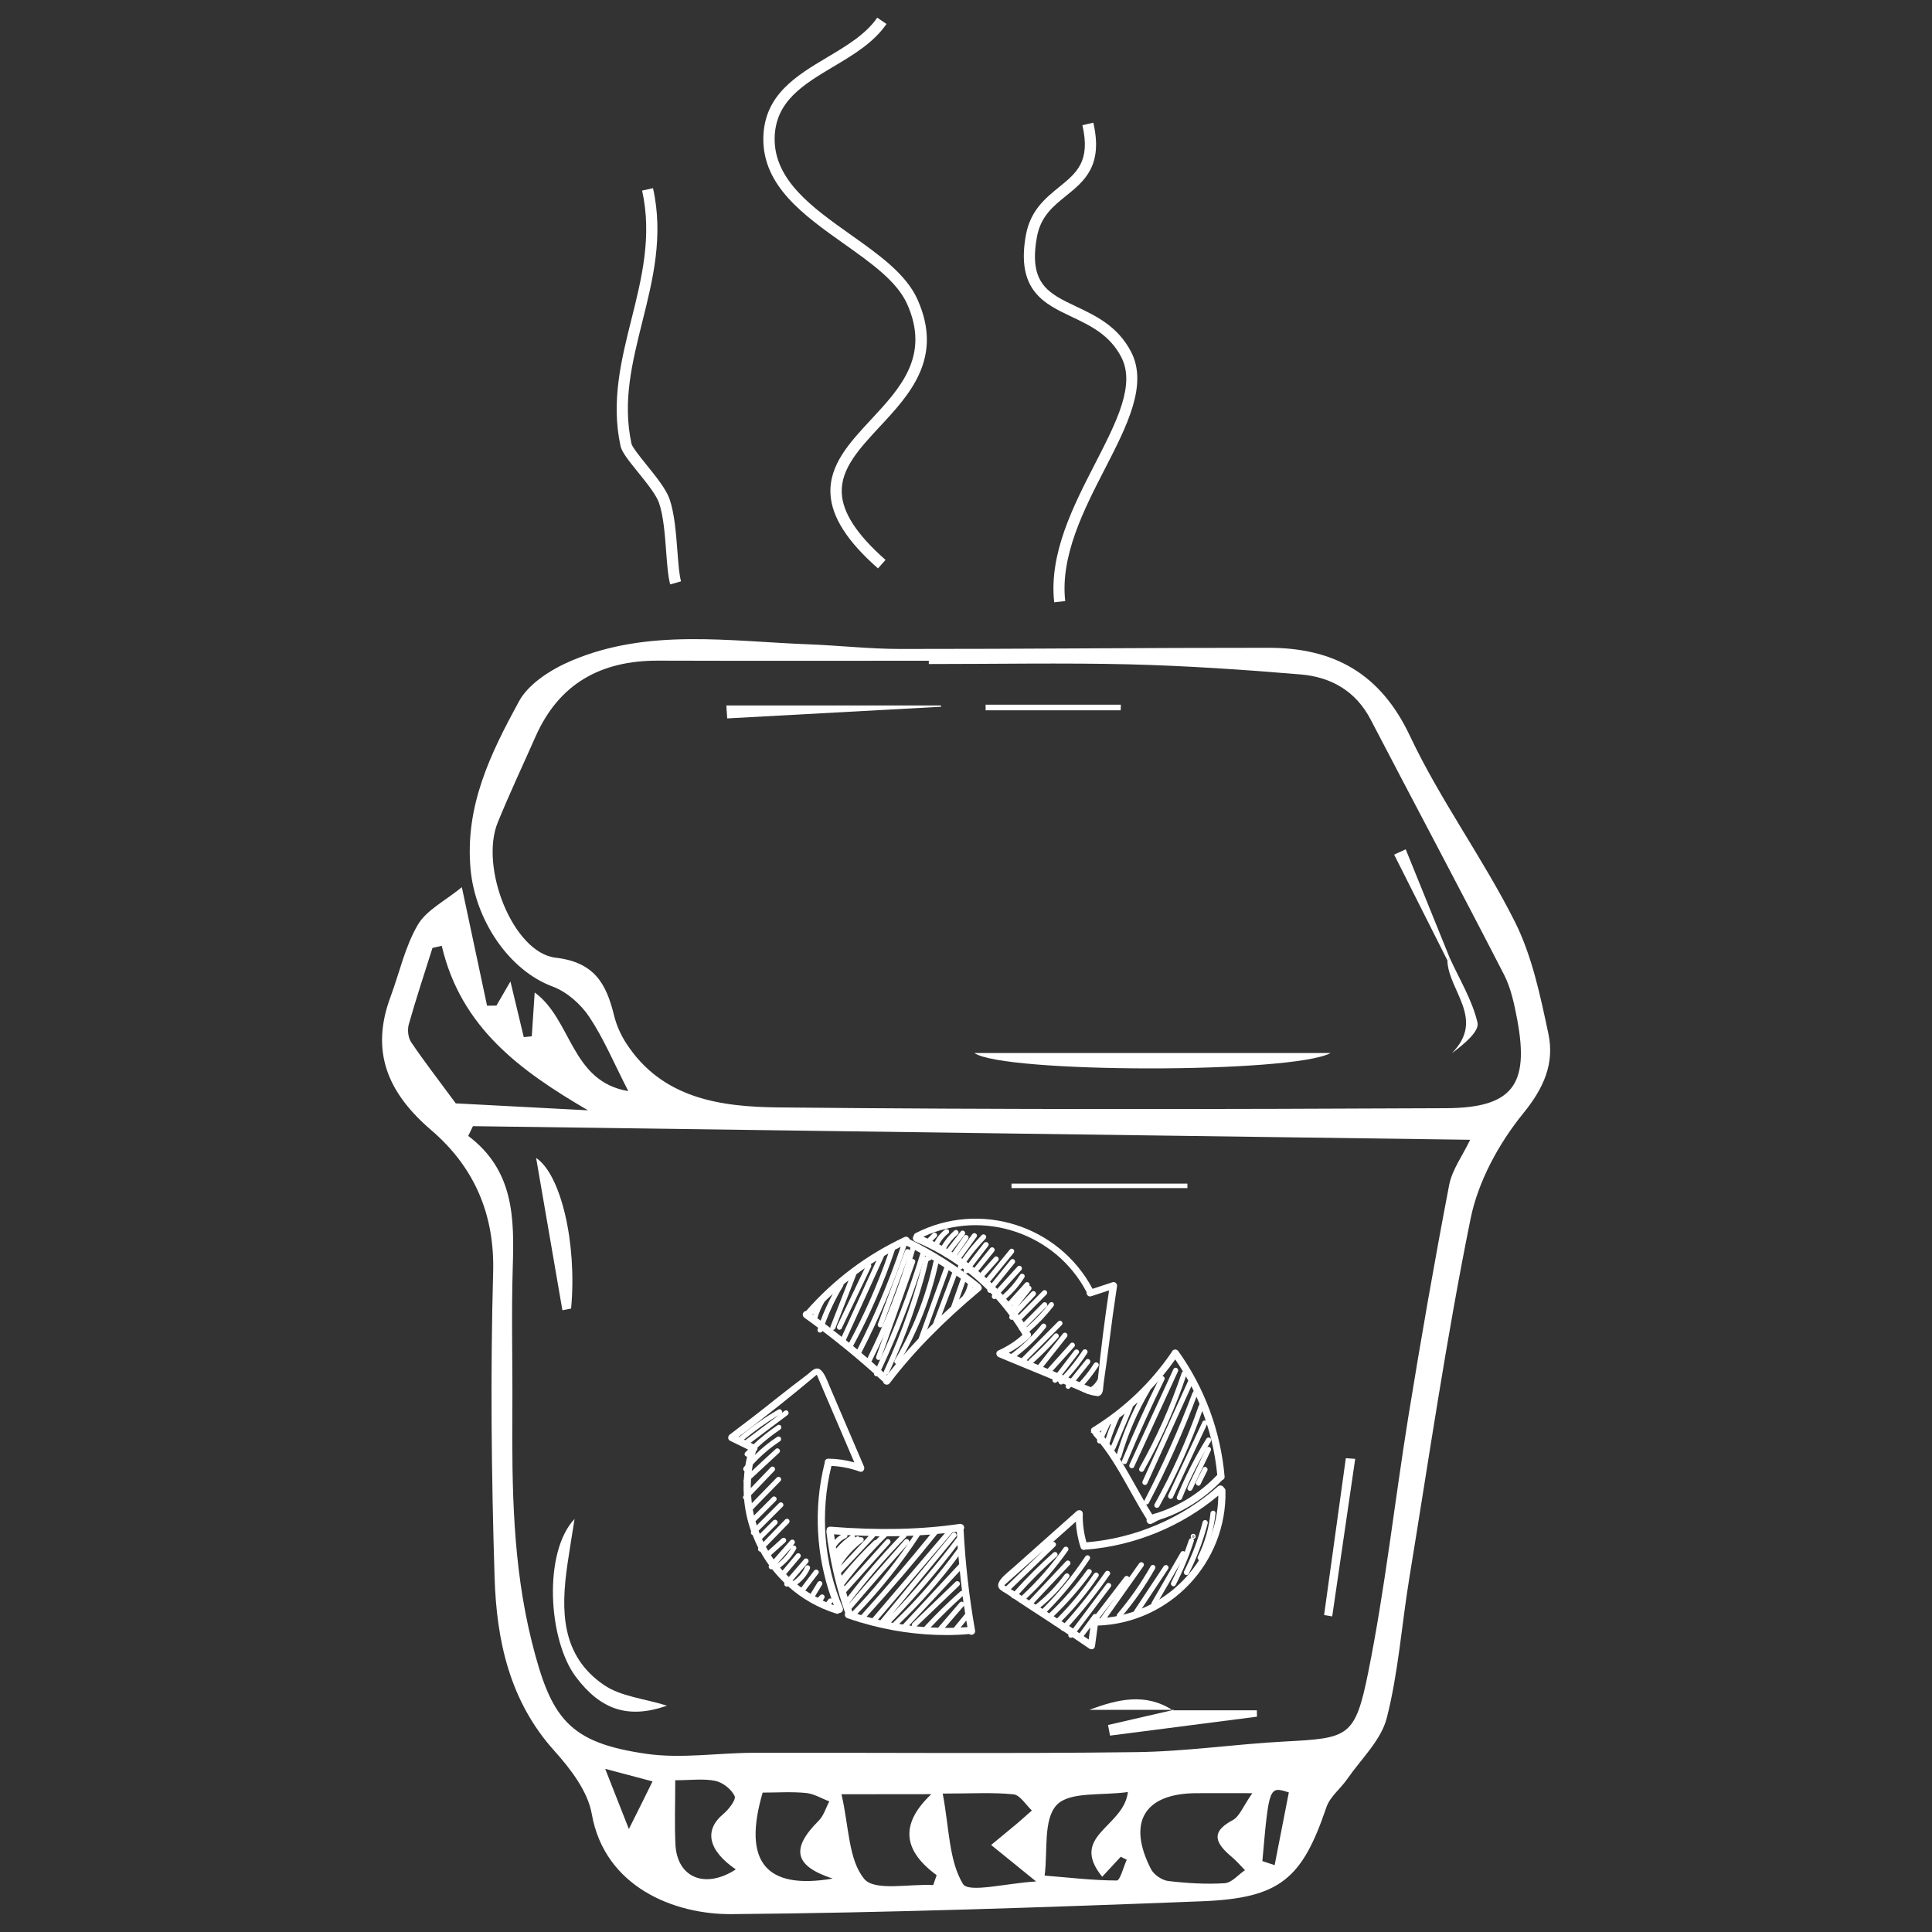 <?xml version="1.0" encoding="utf-8"?>
<!-- Generator: Adobe Illustrator 25.2.1, SVG Export Plug-In . SVG Version: 6.00 Build 0)  -->
<svg version="1.1" id="Capa_1" xmlns="http://www.w3.org/2000/svg" xmlns:xlink="http://www.w3.org/1999/xlink" x="0px" y="0px"
	 viewBox="0 0 200 200" style="enable-background:new 0 0 200 200;" xml:space="preserve">
<rect x="0" y="0" width="200" height="200" fill="#333333" stroke="none"/>
<style type="text/css">
	.st0{fill:#FFFFFF;}
</style>
<g>
	<g>
		<path class="st0" d="M47.81,91.84c1,4.7,1.8,8.48,2.61,12.27c0.32,0,0.65-0.01,0.97-0.01c0.46-0.79,0.92-1.58,1.45-2.5
			c0.48,2.02,0.93,3.89,1.38,5.76c0.28-0.03,0.55-0.05,0.83-0.08c0.09-1.4,0.18-2.81,0.3-4.54c3.86,2.81,3.74,9.22,9.69,10.21
			c-1.48-2.88-2.53-5.42-4.03-7.67c-0.88-1.32-2.31-2.59-3.77-3.14c-4.68-1.73-8.04-7.04-8.52-12.09c-0.63-6.61,2.08-12.07,5-17.44
			c1.01-1.86,3.37-3.34,5.45-4.22c7.94-3.37,16.31-2,24.56-1.69c3.15,0.12,6.3,0.48,9.45,0.48c12.73,0.01,25.46-0.13,38.19-0.12
			c6.71,0.01,11.54,2.65,14.59,9.13c3.13,6.63,7.55,12.65,10.85,19.21c1.79,3.56,2.64,7.67,3.48,11.62
			c0.64,3.05-0.45,5.59-2.61,8.24c-2.52,3.1-4.67,7.04-5.45,10.92c-2.5,12.32-4.31,24.78-6.34,37.19
			c-0.79,4.83-1.13,9.76-2.33,14.47c-0.59,2.31-2.66,4.25-4.1,6.33c-0.69,1-1.78,1.82-2.15,2.91c-2.51,7.4-4.77,9.42-12.89,9.74
			c-16.22,0.63-32.45,1.19-48.68,1.33c-5.95,0.05-13.15-2.81-14.48-10.37c-0.41-2.34-2.19-4.66-3.87-6.53
			c-4.65-5.16-5.99-11.45-6.19-17.96c-0.33-10.52-0.44-21.06-0.15-31.58c0.17-6.11-2.03-10.96-6.4-14.71
			c-4.51-3.86-6.34-8.13-4.22-13.82c0.93-2.5,1.5-5.2,2.83-7.46C44.17,94.19,46.11,93.24,47.81,91.84z M152.19,117.99
			c-34.58-0.47-68.91-0.94-103.23-1.41c-0.16,0.34-0.33,0.67-0.49,1.01c4.75,3.57,4.77,8.52,4.61,13.6
			c-0.15,4.91-0.01,9.83-0.04,14.74c-0.05,8.07,0.03,16.06,2.01,24.02c1.99,7.96,3.82,10.46,11.9,11.61
			c3.6,0.51,7.35-0.1,11.03-0.11c13.21-0.03,26.42,0.1,39.62-0.07c5.13-0.06,10.25-0.83,15.38-1.1c6.58-0.35,7.29-0.41,8.64-7.07
			c1.77-8.77,2.74-17.7,4.17-26.55c1.3-8.02,2.7-16.03,4.23-24.01C150.33,121.07,151.42,119.61,152.19,117.99z M96.15,68.74
			c0-0.11,0-0.23,0-0.34c-9.35,0-18.7,0.02-28.05-0.01c-5.88-0.01-10.23,2.36-12.66,7.86c-1.31,2.96-2.69,5.89-3.91,8.88
			c-1.91,4.66,1.59,13.5,5.99,14.01c4.05,0.47,5.25,2.73,6.05,5.99c0.24,0.99,0.68,1.97,1.23,2.83c3.73,5.8,9.84,6.62,15.81,6.68
			c23.02,0.23,46.05,0.19,69.07,0.08c6.91-0.03,8.65-2.42,7.38-9.18c-0.3-1.58-0.64-3.23-1.36-4.64
			c-4.54-8.83-9.22-17.6-13.81-26.41c-1.54-2.96-4.1-4.4-7.22-4.67c-5.93-0.5-11.88-0.9-17.83-1.05
			C109.95,68.61,103.04,68.74,96.15,68.74z M45.73,97.91c-0.32,0.07-0.64,0.15-0.96,0.22c-0.83,2.63-1.7,5.25-2.45,7.9
			c-0.16,0.56-0.08,1.38,0.24,1.85c1.28,1.91,2.7,3.73,4.62,6.34c3.87,0.2,8.78,0.46,13.69,0.72
			C53.87,110.85,47.71,106.39,45.73,97.91z M129.64,185.63c-2.61,0-4.21-0.01-5.82,0c-5.36,0.03-7.16,3.01-4.67,7.86
			c0.3,0.58,1.13,1.15,1.78,1.23c1.93,0.23,3.91,0.35,5.85,0.23c0.73-0.05,1.4-0.88,2.1-1.35c-0.46-0.47-0.89-0.97-1.39-1.39
			c-1.55-1.32-2.32-2.5,0.12-3.79C128.32,188.04,128.67,187.01,129.64,185.63z M87.11,185.74c0.78,3.36,0.71,6.78,2.36,8.77
			c1.08,1.29,4.67,0.49,7.14,0.63c0.12-0.34,0.23-0.68,0.35-1.02c-3.3-2.43-3.98-5.14-0.55-8.39
			C93.27,185.74,90.76,185.74,87.11,185.74z M107.26,194.77c-2.24-1.81-3.45-2.79-4.66-3.78c0.88-0.73,1.77-1.45,2.65-2.19
			c0.53-0.45,1.05-0.92,1.57-1.38c-0.63-0.58-1.22-1.6-1.9-1.67c-2.14-0.22-4.32-0.08-7.33-0.08c0.68,3.6,0.63,6.92,2.09,9.35
			C100.26,195.99,104.17,194.94,107.26,194.77z M116.76,185.51c-2.69,0.39-6.03-0.08-7.37,1.34c-1.41,1.49-0.92,4.79-1.25,7.31
			c2.49,0.2,4.98,0.5,7.47,0.51c0.34,0,0.69-1.4,1.03-2.15c-0.21-0.1-0.41-0.2-0.62-0.31c-0.61,0.65-1.21,1.31-1.92,2.07
			C110.63,190,116.32,189.19,116.76,185.51z M69.9,184.29c0,2.48-0.08,4.56,0.02,6.64c0.17,3.46,3.09,4.65,6.25,2.59
			c-2.87-1.97-3.31-4.05-1.3-5.73c0.57-0.47,1.35-1.5,1.18-1.86c-0.33-0.7-1.21-1.4-1.98-1.57C72.85,184.1,71.54,184.29,69.9,184.29
			z M78.95,185.57c-2.1,7.17,0.33,10.08,7.25,8.9c-3.97-1.3-4.38-3.07-1.44-6c0.51-0.51,0.73-1.32,1.09-1.99
			c-0.8-0.3-1.58-0.79-2.4-0.87C81.95,185.46,80.42,185.57,78.95,185.57z M130.68,192.66c0.42,0.14,0.85,0.28,1.27,0.42
			c0.48-2.48,0.97-4.96,1.47-7.53C131.37,184.9,131.37,184.9,130.68,192.66z M67.55,184.41c-1.26-0.34-2.72-0.72-4.9-1.3
			c1.01,2.57,1.73,4.39,2.45,6.23C65.94,187.67,66.59,186.36,67.55,184.41z"/>
		<path class="st0" d="M59.48,157.24c-0.25,1.57-0.51,3.13-0.74,4.7c-0.69,4.76-0.67,9.45,3.78,12.49c1.74,1.19,4.15,1.4,6.53,2.14
			c-4.02,1.41-6.87,0.43-9.43-2.97C56.72,169.75,56.23,160.66,59.48,157.24z"/>
		<path class="st0" d="M58.22,135.64c-0.91-5.28-1.82-10.56-2.72-15.77c2.56,1.7,4.25,8.82,3.62,15.59
			C58.82,135.52,58.52,135.58,58.22,135.64z"/>
		<path class="st0" d="M121.43,177.05c2.89,0,5.79,0,8.68,0c0,0.22,0.01,0.44,0.01,0.66c-5.07,0.65-10.14,1.31-15.21,1.96
			c-0.07-0.37-0.14-0.73-0.21-1.1c2.27-0.52,4.54-1.05,6.82-1.57L121.43,177.05z"/>
		<path class="st0" d="M140.29,151.02c-0.79,5.44-1.59,10.87-2.38,16.31c-0.28-0.05-0.56-0.09-0.84-0.14
			c0.75-5.41,1.5-10.83,2.25-16.24C139.64,150.97,139.97,151,140.29,151.02z"/>
		<path class="st0" d="M122.92,122.99c-6.07,0-12.14,0-18.21,0c0-0.15,0-0.3,0-0.46c6.07,0,12.14,0,18.21,0
			C122.92,122.69,122.92,122.84,122.92,122.99z"/>
		<path class="st0" d="M121.51,177c-2.91,0-5.82,0-8.73,0c2.92-1.1,5.82-1.79,8.64,0.06C121.43,177.05,121.51,177,121.51,177z"/>
		<path class="st0" d="M100.87,109.01c12.31,0,24.51,0,36.87,0C133.81,111.15,103.86,111.11,100.87,109.01z"/>
		<path class="st0" d="M97.45,73.16c-7.39,0.4-14.78,0.81-22.17,1.21c-0.03-0.45-0.06-0.9-0.09-1.34c7.4,0,14.79,0,22.19,0
			C97.41,73.07,97.43,73.12,97.45,73.16z"/>
		<path class="st0" d="M116.01,73.53c-4.66,0-9.32,0-13.98,0c0-0.19,0-0.39,0-0.58c4.67,0,9.33,0,14,0
			C116.03,73.14,116.02,73.34,116.01,73.53z"/>
		<path class="st0" d="M150.09,99.19c1,2.21,2.32,4.35,2.86,6.67c0.21,0.89-1.34,2.2-2.66,3.17c3.53-3.54-0.37-6.47-0.46-9.61
			L150.09,99.19z"/>
		<path class="st0" d="M149.84,99.43c-1.84-3.65-3.68-7.31-5.52-10.96c0.4-0.18,0.8-0.36,1.2-0.55c1.52,3.76,3.05,7.52,4.57,11.28
			L149.84,99.43z"/>
	</g>
	<g id="_x32__00000074401963975808233630000012712772594381740463_">
		<g>
			<path class="st0" d="M101.35,133.18c-0.01-0.03-0.02-0.07-0.06-0.09c-2.26-1.82-4.7-3.38-7.3-4.66c0.01-0.12-0.12-0.26-0.27-0.19
				c-3.89,1.82-7.35,4.42-10.18,7.66c-0.01,0.01-0.01,0.02-0.01,0.02c-0.18-0.09-0.33,0.2-0.15,0.32c0.52,0.37,1.04,0.75,1.55,1.14
				c-0.03,0.1-0.07,0.19-0.1,0.29c-0.03,0.09,0.11,0.12,0.14,0.04c0.03-0.08,0.05-0.16,0.08-0.23c0.68,0.51,1.36,1.04,2.02,1.57
				c0.01,0.04,0.04,0.06,0.07,0.06c1.21,0.98,2.4,1.98,3.56,3.02c-0.01,0.02-0.02,0.04-0.03,0.06c-0.04,0.08,0.08,0.15,0.12,0.07
				c0-0.01,0.01-0.02,0.01-0.03c0.27,0.24,0.54,0.48,0.8,0.73c-0.04,0.16,0.21,0.28,0.34,0.12c2.72-3.58,5.99-6.75,9.43-9.63
				C101.49,133.35,101.44,133.23,101.35,133.18z M83.82,136.12c0.33-0.38,0.67-0.74,1.01-1.1c-0.24,0.45-0.43,0.93-0.57,1.43
				C84.12,136.34,83.97,136.23,83.82,136.12z M84.39,136.54c0.19-0.68,0.46-1.32,0.83-1.91c0.56-0.56,1.15-1.11,1.76-1.62
				c-0.78,1.27-1.42,2.62-1.93,4.02C84.83,136.86,84.61,136.7,84.39,136.54z M85.16,137.11c0.51-1.42,1.16-2.78,1.95-4.06
				c0.03-0.06-0.02-0.11-0.07-0.1c0.4-0.34,0.82-0.67,1.24-1c-0.71,1.81-1.42,3.63-2.13,5.44c-0.03,0.09,0.1,0.12,0.14,0.04
				c0.72-1.83,1.44-3.66,2.15-5.49c0.02-0.04-0.01-0.07-0.04-0.08c0.89-0.67,1.81-1.29,2.76-1.86c-1.32,2.9-2.64,5.8-3.96,8.7
				C86.53,138.16,85.85,137.63,85.16,137.11z M87.32,138.79c1.33-2.93,2.67-5.86,4-8.79c0.01-0.03,0-0.06-0.02-0.08
				c0.33-0.2,0.66-0.38,1-0.57c-1.16,3.43-2.62,6.76-4.35,9.95C87.74,139.13,87.53,138.96,87.32,138.79z M88.06,139.39
				c1.76-3.25,3.25-6.64,4.42-10.14c0.36-0.19,0.72-0.37,1.08-0.55c-1.29,3.86-2.87,7.61-4.72,11.23c-0.04,0.08,0.08,0.15,0.12,0.07
				c1.87-3.64,3.46-7.43,4.75-11.31c0.25,0.12,0.51,0.25,0.76,0.38c-0.01,0.01-0.01,0.02-0.02,0.03c-1.15,4.07-2.7,8.03-4.61,11.81
				C89.27,140.39,88.67,139.89,88.06,139.39z M89.97,141c1.92-3.8,3.48-7.77,4.63-11.87c0,0,0,0,0,0c0.31,0.16,0.62,0.33,0.92,0.49
				c0,0,0,0,0,0c-1.26,4.16-2.82,8.22-4.67,12.15C90.57,141.52,90.27,141.26,89.97,141z M91.83,142.66
				c-0.28-0.26-0.57-0.52-0.86-0.78c1.85-3.94,3.42-8.02,4.69-12.19c0.79,0.44,1.57,0.92,2.33,1.42c-0.91,2.52-1.83,5.04-2.74,7.56
				C94.04,139.95,92.89,141.27,91.83,142.66z M95.49,138.42c0.87-2.41,1.74-4.82,2.62-7.23c0.24,0.16,0.47,0.32,0.7,0.48
				c-0.69,1.83-1.38,3.66-2.07,5.48C96.32,137.57,95.9,137.99,95.49,138.42z M96.98,136.92c0.65-1.72,1.3-3.45,1.95-5.17
				c0.26,0.18,0.51,0.36,0.77,0.55c-0.36,1.02-0.72,2.05-1.07,3.07C98.07,135.88,97.52,136.4,96.98,136.92z M99.77,134.35
				c-0.31,0.27-0.62,0.54-0.92,0.82c0.32-0.93,0.65-1.86,0.97-2.78c0.22,0.17,0.44,0.33,0.66,0.51c-0.04-0.02-0.09-0.01-0.1,0.04
				C100.3,133.46,100.09,133.93,99.77,134.35C99.77,134.35,99.77,134.35,99.77,134.35z M100.15,134.02
				c0.18-0.32,0.31-0.67,0.37-1.04c0-0.02,0-0.04-0.02-0.06c0.16,0.13,0.33,0.25,0.49,0.38
				C100.72,133.54,100.43,133.78,100.15,134.02z"/>
			<path class="st0" d="M91.8,143.34c-0.06,0-0.12-0.02-0.18-0.04c-0.11-0.06-0.18-0.15-0.2-0.26c-0.2-0.18-0.4-0.36-0.6-0.55
				l-0.02-0.02c-0.06,0.02-0.11,0.01-0.17-0.02c-0.11-0.05-0.17-0.16-0.15-0.27c-1.1-0.98-2.25-1.96-3.42-2.9
				c-0.06-0.02-0.11-0.06-0.15-0.12c-0.59-0.48-1.19-0.94-1.77-1.38c-0.03,0.08-0.1,0.14-0.19,0.16c-0.1,0.02-0.2-0.01-0.26-0.08
				c-0.06-0.07-0.08-0.16-0.05-0.25l0.05-0.16c-0.47-0.35-0.95-0.71-1.43-1.05c-0.16-0.12-0.21-0.34-0.1-0.51
				c0.07-0.11,0.18-0.18,0.29-0.18c2.86-3.26,6.28-5.83,10.18-7.65c0.12-0.06,0.27-0.05,0.38,0.03c0.07,0.05,0.12,0.12,0.15,0.2
				c2.58,1.27,5.01,2.83,7.25,4.64c0.05,0.04,0.08,0.09,0.1,0.13c0.07,0.06,0.11,0.15,0.12,0.24c0.01,0.11-0.04,0.21-0.13,0.29
				c-3.89,3.26-6.97,6.4-9.4,9.6C92.03,143.29,91.92,143.34,91.8,143.34z M91.21,141.83c0.2,0.18,0.4,0.36,0.6,0.54
				c0.99-1.27,2.09-2.55,3.28-3.8l2.67-7.38c-0.67-0.43-1.33-0.84-1.98-1.21C94.54,134.01,93.01,137.99,91.21,141.83z M90.81,142.22
				l0.05,0.02c0-0.01,0-0.03,0-0.04l-0.19-0.03l0.12,0.06L90.81,142.22z M90.21,140.95c0.19,0.17,0.39,0.34,0.58,0.51
				c1.77-3.8,3.29-7.75,4.5-11.75c-0.19-0.1-0.38-0.21-0.57-0.31C93.6,133.37,92.08,137.25,90.21,140.95z M89.16,140.05
				c0.22,0.18,0.43,0.36,0.64,0.54c1.83-3.65,3.33-7.5,4.45-11.43c-0.14-0.07-0.27-0.14-0.41-0.21
				C92.56,132.76,90.99,136.49,89.16,140.05z M88.31,139.34c0.15,0.12,0.29,0.24,0.44,0.36c1.74-3.41,3.25-6.98,4.49-10.63
				c-0.2,0.1-0.4,0.2-0.59,0.3C91.49,132.8,90.03,136.15,88.31,139.34z M87.56,138.73l0.34,0.27c1.59-2.96,2.96-6.06,4.06-9.24
				c-0.15,0.08-0.3,0.17-0.44,0.26c0,0.02-0.01,0.04-0.02,0.06L87.56,138.73z M86.21,137.67c0.31,0.24,0.62,0.48,0.92,0.72l3.6-7.9
				c-0.72,0.45-1.42,0.93-2.09,1.43c0,0.03-0.01,0.06-0.02,0.08l-2.15,5.5c-0.03,0.09-0.11,0.15-0.21,0.17
				C86.24,137.67,86.23,137.67,86.21,137.67z M84.78,137.64C84.78,137.64,84.78,137.64,84.78,137.64L84.78,137.64z M98.21,131.49
				l-2.23,6.15c0.2-0.2,0.4-0.4,0.6-0.6l2-5.3C98.45,131.66,98.33,131.57,98.21,131.49z M85.4,137.05c0.19,0.14,0.37,0.28,0.56,0.42
				c-0.01-0.05-0.01-0.1,0.01-0.15l1.87-4.78c-0.18,0.14-0.35,0.29-0.53,0.43c0.01,0.06,0,0.13-0.04,0.18
				C86.52,134.38,85.89,135.69,85.4,137.05z M86.33,137.46L86.33,137.46C86.33,137.46,86.33,137.46,86.33,137.46z M86.1,137.36
				C86.1,137.36,86.1,137.36,86.1,137.36L86.1,137.36z M84.61,136.46c0.11,0.08,0.23,0.17,0.34,0.25c0.35-0.95,0.78-1.88,1.26-2.77
				c-0.29,0.27-0.58,0.54-0.86,0.82C85.05,135.27,84.79,135.85,84.61,136.46z M99.02,132.05l-1.56,4.14c0.34-0.32,0.67-0.63,1-0.93
				l1.01-2.89C99.32,132.27,99.17,132.16,99.02,132.05z M84.1,136.09l0.06,0.04c0.02-0.05,0.04-0.11,0.06-0.16
				C84.18,136.01,84.14,136.05,84.1,136.09z M83.44,136.09C83.45,136.09,83.45,136.09,83.44,136.09L83.44,136.09z M99.92,132.7
				l-0.15,0.43c-0.16,0.46-0.32,0.93-0.49,1.39c0.11-0.1,0.22-0.2,0.34-0.3l0.02-0.02c0.28-0.37,0.47-0.81,0.56-1.29
				C100.1,132.85,100.01,132.77,99.92,132.7z M100.66,133.28c-0.01,0.03-0.01,0.05-0.02,0.08c0.02-0.02,0.04-0.03,0.06-0.05
				C100.68,133.3,100.67,133.29,100.66,133.28z M100.59,132.77l-0.08,0.12l0.1-0.11C100.6,132.78,100.59,132.77,100.59,132.77z"/>
		</g>
		<g>
			<path class="st0" d="M126.54,154.14c0.01-0.13-0.19-0.26-0.32-0.14c-3.82,3.38-8.67,5.44-13.77,5.85c-0.04,0-0.07,0.02-0.1,0.04
				c-0.33-1.05-0.47-2.11-0.45-3.21c0-0.17-0.21-0.19-0.31-0.1c-1.44,1.28-2.87,2.55-4.31,3.83c-0.75,0.66-1.49,1.33-2.24,1.99
				c-0.42,0.37-1.26,1-1.48,1.51c-0.21,0.49,0.37,0.66,0.77,0.93c0.18,0.12,0.35,0.24,0.53,0.36c-0.01,0.06,0.06,0.12,0.11,0.07
				c0.2,0.14,0.41,0.27,0.61,0.41c0.01,0.03,0.04,0.05,0.08,0.05c0.75,0.5,1.5,1,2.26,1.49c0.43,0.28,0.86,0.56,1.29,0.84
				c0.01,0.04,0.05,0.07,0.09,0.06c0.23,0.15,0.47,0.3,0.7,0.46c0,0.04,0.05,0.08,0.1,0.06c0.26,0.17,0.52,0.35,0.78,0.52
				c-0.02,0.03-0.05,0.06-0.07,0.09c-0.06,0.07,0.07,0.14,0.12,0.07c0.02-0.03,0.04-0.06,0.06-0.08c0.63,0.42,1.25,0.84,1.88,1.27
				c0.1,0.07,0.27,0.05,0.29-0.1c0.1-0.77,0.21-1.54,0.31-2.31c7.45-0.18,13.36-6.37,13.2-13.78
				C126.66,154.21,126.6,154.16,126.54,154.14z M117.69,166.91C117.69,166.91,117.69,166.91,117.69,166.91
				c1.02-1.54,2.04-3.07,3.06-4.61c0.05-0.08-0.07-0.15-0.12-0.07c-1.02,1.54-2.04,3.07-3.06,4.61c-0.03,0.05,0,0.09,0.04,0.1
				c-1.08,0.39-2.22,0.65-3.41,0.74c1.34-1.89,2.68-3.78,4.02-5.68c0.05-0.07-0.07-0.15-0.12-0.07c-1.36,1.92-2.71,3.83-4.07,5.75
				c0,0,0,0.01-0.01,0.01c-0.19,0.01-0.37,0.02-0.56,0.03c-0.09-0.1-0.29-0.1-0.31,0.07c-0.1,0.75-0.2,1.5-0.3,2.26
				c-0.31-0.21-0.63-0.42-0.94-0.63c0,0,0.01-0.01,0.01-0.01c0.5-0.68,1.01-1.37,1.51-2.05c0.05-0.07-0.07-0.15-0.12-0.07
				c-0.5,0.68-1.01,1.37-1.51,2.05c0,0,0,0,0,0c-0.2-0.13-0.39-0.26-0.59-0.4c1.19-1.59,2.39-3.18,3.58-4.78
				c0.06-0.07-0.07-0.14-0.12-0.07c-1.19,1.59-2.38,3.18-3.58,4.77c-0.25-0.17-0.5-0.33-0.75-0.5c1.56-1.72,3.01-3.54,4.35-5.45
				c0.05-0.08-0.07-0.15-0.12-0.07c-1.33,1.91-2.78,3.73-4.34,5.45c-0.22-0.14-0.44-0.28-0.65-0.43c1.47-1.46,2.79-3.06,3.95-4.78
				c0.05-0.08-0.07-0.15-0.12-0.07c-1.16,1.71-2.48,3.31-3.95,4.77c-0.23-0.15-0.45-0.3-0.68-0.45c1.49-1.41,2.84-2.95,4.05-4.61
				c0.05-0.07-0.07-0.15-0.12-0.07c-1.2,1.66-2.56,3.2-4.05,4.6c-0.19-0.13-0.39-0.25-0.58-0.38c1.71-1.7,3.24-3.57,4.57-5.58
				c0.05-0.08-0.07-0.15-0.12-0.07c-1.33,2.01-2.87,3.87-4.57,5.57c-0.2-0.13-0.39-0.25-0.59-0.37c1.19-0.94,2.25-2.03,3.14-3.26
				c0.05-0.07-0.07-0.15-0.12-0.07c-0.9,1.22-1.96,2.31-3.15,3.25c-0.18-0.11-0.36-0.23-0.54-0.34c1.3-1.38,2.6-2.76,3.9-4.15
				c0.06-0.07-0.04-0.17-0.1-0.1c-1.31,1.39-2.62,2.78-3.92,4.17c-0.22-0.14-0.44-0.28-0.66-0.41c1.68-1.54,3.18-3.25,4.48-5.12
				c0.05-0.08-0.07-0.15-0.12-0.07c-1.3,1.87-2.81,3.58-4.49,5.11c-0.2-0.13-0.41-0.25-0.62-0.38c1.28-1.44,2.65-2.81,4.09-4.09
				c0.07-0.06-0.03-0.16-0.1-0.1c-1.45,1.29-2.82,2.67-4.11,4.11c-0.24-0.15-0.49-0.3-0.73-0.45c1.59-1.54,3.19-3.08,4.78-4.61
				c0.07-0.06-0.03-0.16-0.1-0.1c-1.6,1.55-3.21,3.09-4.81,4.64c-0.18-0.11-0.36-0.22-0.54-0.33c2.63-2.35,5.27-4.69,7.9-7.04
				c0.01,1.04,0.18,2.05,0.5,3.04c0.05,0.16,0.23,0.14,0.31,0.04c0.03,0.02,0.07,0.04,0.11,0.03c5.12-0.41,9.98-2.46,13.84-5.82
				C126.41,160.1,122.79,165.03,117.69,166.91z"/>
			<path class="st0" d="M112.99,170.73c-0.08,0-0.16-0.02-0.23-0.07c-0.55-0.38-1.11-0.75-1.67-1.13l-0.07-0.04
				c-0.05,0.04-0.12,0.06-0.19,0.05c-0.1-0.01-0.18-0.07-0.22-0.16c-0.02-0.05-0.03-0.11-0.01-0.17l-0.57-0.38
				c-0.03,0-0.07-0.02-0.1-0.03c-0.04-0.02-0.08-0.06-0.1-0.1l-0.6-0.4c-0.07-0.01-0.13-0.05-0.17-0.11l-0.35-0.23
				c-0.3-0.2-0.6-0.39-0.9-0.59c-0.75-0.48-1.49-0.97-2.23-1.46c-0.06-0.02-0.11-0.05-0.15-0.1l-0.5-0.33
				c-0.02,0-0.09-0.01-0.13-0.04c-0.05-0.03-0.09-0.08-0.11-0.13l-0.47-0.31c-0.08-0.05-0.16-0.1-0.24-0.15
				c-0.27-0.15-0.62-0.35-0.65-0.69l-0.01-0.01l0.01-0.01c-0.01-0.09,0.01-0.2,0.06-0.31c0.2-0.46,0.78-0.94,1.24-1.33
				c0.11-0.09,0.21-0.18,0.29-0.25l2.46-2.19c1.36-1.21,2.72-2.42,4.08-3.63c0.12-0.1,0.3-0.13,0.44-0.06
				c0.12,0.06,0.19,0.18,0.19,0.32c-0.03,1.02,0.1,2,0.38,2.97c5.03-0.41,9.86-2.47,13.61-5.79c0.12-0.11,0.29-0.13,0.44-0.05
				c0.09,0.05,0.15,0.11,0.19,0.2c0.09,0.06,0.15,0.16,0.15,0.29c0.17,7.47-5.75,13.71-13.22,13.97l-0.29,2.15
				c-0.02,0.12-0.09,0.23-0.2,0.27C113.1,170.72,113.05,170.73,112.99,170.73z M112.18,169.37l0.16,0.11
				c0.12,0.08,0.24,0.16,0.36,0.24c0.06-0.42,0.11-0.84,0.17-1.26L112.18,169.37z M111.48,168.9l0.27,0.18l1.4-1.9
				c0.09-0.12,0.26-0.14,0.38-0.05c0.12,0.09,0.14,0.24,0.05,0.36l-0.04,0.05c0.12,0,0.24-0.01,0.37-0.02l4.02-5.69
				c0.09-0.12,0.25-0.15,0.38-0.06c0.12,0.08,0.14,0.24,0.06,0.36l-3.77,5.33c0.94-0.11,1.87-0.32,2.77-0.63
				c0.01-0.03,0.02-0.06,0.04-0.09l3.06-4.61c0.05-0.08,0.15-0.11,0.24-0.12c0.1,0.01,0.18,0.06,0.23,0.15
				c0.04,0.08,0.03,0.18-0.02,0.26l-2.72,4.1c4.73-2,7.85-6.59,7.92-11.7c-3.83,3.21-8.66,5.19-13.63,5.59c-0.03,0-0.07,0-0.1-0.01
				c-0.08,0.04-0.16,0.06-0.25,0.04c-0.13-0.02-0.23-0.11-0.27-0.24c-0.29-0.87-0.45-1.77-0.5-2.68l-2.36,2.1
				c0.08-0.01,0.17,0.02,0.23,0.08c0.1,0.1,0.1,0.27,0,0.37l-4.6,4.44l0.38,0.23c1.27-1.42,2.62-2.76,4.02-4.01
				c0.11-0.1,0.28-0.09,0.38,0.03c0.04,0.05,0.06,0.11,0.06,0.17c0,0.07-0.03,0.14-0.09,0.19c-1.36,1.21-2.68,2.52-3.91,3.9
				l0.29,0.18c1.63-1.51,3.09-3.18,4.35-4.98c0.05-0.08,0.14-0.11,0.24-0.11c0.1,0.01,0.18,0.07,0.22,0.15
				c0.04,0.08,0.03,0.18-0.02,0.25c-1.26,1.8-2.71,3.47-4.32,4.98c0.06,0.04,0.13,0.08,0.19,0.12l0.11,0.07l3.81-4.05
				c0.06-0.07,0.16-0.1,0.25-0.08c0.09,0.02,0.17,0.09,0.2,0.19c0.03,0.09,0,0.19-0.06,0.25l-3.74,3.98l0.22,0.14
				c1.14-0.91,2.15-1.96,3.01-3.13c0.05-0.08,0.14-0.1,0.24-0.11c0.1,0.01,0.18,0.07,0.22,0.16c0.04,0.08,0.03,0.18-0.03,0.25
				c-0.85,1.16-1.85,2.21-2.97,3.13l0.23,0.14c1.66-1.66,3.15-3.49,4.44-5.43c0.08-0.12,0.25-0.16,0.37-0.07
				c0.12,0.08,0.15,0.24,0.07,0.36c-1.29,1.94-2.78,3.77-4.43,5.44c0.08,0.05,0.17,0.11,0.25,0.16c1.45-1.37,2.76-2.88,3.91-4.47
				c0.09-0.12,0.26-0.15,0.38-0.06c0.12,0.08,0.14,0.24,0.06,0.36c-1.16,1.6-2.47,3.1-3.89,4.47l0.35,0.23
				c1.42-1.42,2.7-2.98,3.82-4.63c0.06-0.08,0.16-0.12,0.24-0.12c0.1,0.01,0.18,0.07,0.23,0.15c0.04,0.08,0.03,0.18-0.02,0.25
				c-1.11,1.65-2.4,3.21-3.81,4.63l0.32,0.21c1.51-1.68,2.93-3.47,4.22-5.31c0.05-0.08,0.12-0.11,0.24-0.11
				c0.1,0.01,0.18,0.07,0.23,0.15c0.04,0.08,0.03,0.18-0.02,0.25c-1.28,1.84-2.7,3.63-4.21,5.31l0.41,0.27l3.47-4.62
				c0.09-0.12,0.26-0.14,0.38-0.05c0.11,0.09,0.14,0.24,0.05,0.35L111.48,168.9z M113.32,167.85c0,0.01,0,0.03,0,0.04h0.04
				L113.32,167.85z M103.96,164.1l0.19,0.12l3.91-3.77L103.96,164.1z M110.52,163.21C110.52,163.21,110.52,163.21,110.52,163.21
				C110.52,163.21,110.52,163.21,110.52,163.21z M113.35,162.98C113.35,162.98,113.35,162.98,113.35,162.98
				C113.35,162.98,113.35,162.98,113.35,162.98z M114.72,162.95L114.72,162.95L114.72,162.95z M110.62,161.9L110.62,161.9
				C110.62,161.9,110.62,161.9,110.62,161.9z M110.44,161.73L110.44,161.73L110.44,161.73z"/>
		</g>
		<g>
			<path class="st0" d="M99.42,157.96c-4.45,0.65-9,0.63-13.48,0.29c-0.14-0.01-0.19,0.11-0.16,0.22c-0.02,0.03-0.03,0.06-0.03,0.1
				c0.03,0.29,0.07,0.58,0.11,0.87c-0.01,0.05-0.01,0.11,0.02,0.15c0.36,2.53,0.97,5.01,1.82,7.42c-0.09,0.08-0.09,0.27,0.06,0.32
				c0.41,0.14,0.82,0.28,1.24,0.4c0.02,0.02,0.05,0.04,0.08,0.02c3.66,1.1,7.49,1.52,11.31,1.22c0.01,0,0.02-0.01,0.03-0.01
				c0.06,0.19,0.37,0.09,0.33-0.12c-0.62-3.49-1.02-7.02-1.2-10.56C99.71,158.2,99.62,157.93,99.42,157.96z M86.85,162.79
				c1.17-1.25,2.35-2.51,3.52-3.76c0.06-0.07-0.04-0.17-0.1-0.1c-1.15,1.23-2.31,2.46-3.46,3.69c-0.04-0.16-0.07-0.32-0.11-0.49
				c0.03,0.01,0.07,0.01,0.09-0.03c0.62-1.03,1.42-1.93,2.39-2.64c0.07-0.05,0-0.18-0.07-0.12c-0.98,0.73-1.81,1.63-2.43,2.68
				c-0.04-0.17-0.07-0.34-0.1-0.51c0.63-0.83,1.39-1.55,2.25-2.14c0.08-0.05,0-0.18-0.07-0.12c-0.84,0.58-1.58,1.27-2.21,2.08
				c-0.02-0.12-0.05-0.25-0.07-0.37c0.51-0.69,1.12-1.27,1.83-1.75c0.08-0.05,0-0.18-0.07-0.12c-0.69,0.47-1.28,1.03-1.79,1.69
				c-0.04-0.22-0.07-0.45-0.11-0.67c0.28-0.47,0.67-0.83,1.17-1.06c0.08-0.04,0.01-0.16-0.07-0.12c-0.47,0.22-0.85,0.55-1.13,0.97
				c-0.06-0.42-0.12-0.84-0.17-1.26c1.79,0.14,3.6,0.22,5.4,0.22c-0.27,0.26-0.53,0.53-0.79,0.8c-0.02-0.04-0.07-0.06-0.11-0.02
				c-1.28,1.22-2.48,2.53-3.58,3.92C86.97,163.29,86.91,163.04,86.85,162.79z M87.08,163.71c0.87-1.1,1.79-2.14,2.78-3.14
				c-0.96,1.05-1.87,2.15-2.74,3.29C87.1,163.81,87.09,163.76,87.08,163.71z M88.26,167.12c-0.05-0.02-0.1-0.03-0.15-0.05
				c0-0.01,0-0.01,0-0.02c-0.06-0.18-0.12-0.36-0.18-0.54c1.98-2.31,3.97-4.61,5.99-6.88c0.06-0.07-0.04-0.17-0.1-0.1
				c-2,2.26-3.99,4.53-5.95,6.83c-0.05-0.16-0.11-0.32-0.16-0.49c0.02,0,0.05,0,0.07-0.03c1.81-2.4,3.77-4.69,5.87-6.84
				c0.06-0.07-0.04-0.17-0.1-0.1c-2.1,2.16-4.06,4.44-5.87,6.85c-0.1-0.32-0.2-0.65-0.3-0.98c1.53-1.71,3.06-3.42,4.6-5.13
				c0.06-0.07-0.04-0.17-0.1-0.1c-1.51,1.69-3.03,3.38-4.54,5.07c-0.05-0.19-0.11-0.38-0.16-0.57c1.39-1.84,2.92-3.57,4.56-5.19
				c1.08,0,2.15-0.03,3.22-0.09c-1.95,2.98-4.18,5.77-6.67,8.32C88.26,167.09,88.26,167.1,88.26,167.12z M88.39,167.16
				c2.51-2.57,4.76-5.38,6.72-8.39c0.01-0.01,0.01-0.02,0.01-0.02c0.54-0.03,1.08-0.07,1.62-0.12c-2.42,3-4.93,5.93-7.52,8.79
				C88.94,167.34,88.66,167.25,88.39,167.16z M89.36,167.46c2.57-2.84,5.07-5.75,7.48-8.74c0.03-0.04,0.02-0.08-0.01-0.11
				c0.49-0.04,0.97-0.1,1.46-0.15c-2.64,3.09-5.27,6.19-7.91,9.28C90.04,167.66,89.7,167.56,89.36,167.46z M91.5,168.01
				c0.01-0.01,0.01-0.02,0.02-0.04c0.02-0.06-0.04-0.1-0.09-0.08c2.46-2.98,4.91-5.95,7.37-8.93c0.06-0.07-0.04-0.17-0.1-0.1
				c-2.5,3.03-5,6.05-7.5,9.08c-0.22-0.05-0.45-0.11-0.67-0.16c2.63-3.09,5.26-6.17,7.89-9.26c0.02-0.02,0.02-0.05,0.01-0.07
				c0.26-0.03,0.52-0.07,0.78-0.1c0.01,0.29,0.03,0.58,0.05,0.86c0,0,0,0,0,0c-2.33,3.11-4.87,6.06-7.58,8.84
				C91.63,168.04,91.57,168.02,91.5,168.01z M93.55,168.38c-0.57-0.08-1.13-0.18-1.7-0.3c2.66-2.73,5.14-5.62,7.43-8.66
				c0.02,0.34,0.05,0.67,0.07,1.01c-0.03-0.01-0.06,0-0.08,0.03c-1.97,2.73-4.19,5.27-6.63,7.6c-0.07,0.06,0.03,0.16,0.1,0.1
				c2.43-2.32,4.64-4.86,6.62-7.59c0.04,0.47,0.08,0.95,0.12,1.42c-1.98,2.12-3.95,4.24-5.93,6.36
				C93.55,168.37,93.55,168.38,93.55,168.38z M100.37,168.62c-0.45,0.03-0.9,0.06-1.35,0.07c0.38-0.46,0.76-0.93,1.14-1.39
				C100.22,167.74,100.29,168.18,100.37,168.62z M100.13,167.11c-0.43,0.53-0.86,1.06-1.3,1.59c-0.48,0.01-0.96,0.01-1.43,0
				c0.74-0.86,1.48-1.72,2.22-2.57c0.06-0.07-0.04-0.17-0.1-0.1c-0.74,0.86-1.48,1.72-2.23,2.58c-0.03,0.03-0.02,0.07,0,0.09
				c-0.46-0.01-0.91-0.03-1.36-0.06c1.18-1.28,2.42-2.49,3.71-3.64c0.07-0.06-0.03-0.16-0.1-0.1c-1.3,1.16-2.55,2.38-3.73,3.66
				c-0.02,0.02-0.02,0.05-0.01,0.07c-0.7-0.05-1.39-0.13-2.08-0.22c1.93-2.07,3.86-4.15,5.79-6.22
				C99.66,163.84,99.87,165.48,100.13,167.11z"/>
			<path class="st0" d="M97.98,169.26c-3.01,0-5.99-0.44-8.9-1.31c-0.04,0.02-0.12-0.02-0.16-0.05c-0.4-0.12-0.81-0.25-1.21-0.39
				c-0.13-0.05-0.22-0.15-0.25-0.29c-0.02-0.09,0-0.18,0.03-0.25c-0.83-2.36-1.43-4.83-1.8-7.33c-0.03-0.07-0.04-0.14-0.03-0.22
				c-0.04-0.28-0.08-0.56-0.11-0.84c-0.01-0.06,0-0.11,0.02-0.16c-0.01-0.1,0.02-0.19,0.08-0.26c0.07-0.08,0.16-0.12,0.29-0.12
				c5.06,0.4,9.45,0.3,13.43-0.29h0c0.18-0.01,0.36,0.08,0.42,0.26c0.04,0.12,0.02,0.24-0.04,0.33c0.18,3.5,0.58,7.02,1.19,10.45
				c0.03,0.2-0.09,0.39-0.29,0.43c-0.12,0.03-0.24,0-0.33-0.07C99.56,169.23,98.77,169.26,97.98,169.26z M100.62,168.9L100.62,168.9
				C100.62,168.9,100.62,168.9,100.62,168.9z M97.81,168.52c0.3,0,0.61,0,0.92-0.01l1.19-1.45c-0.04-0.28-0.09-0.56-0.13-0.85
				c-0.01,0.02-0.02,0.03-0.03,0.05L97.81,168.52z M96.34,168.47c0.26,0.01,0.52,0.03,0.78,0.03c0,0,0.01-0.01,0.01-0.02l2.23-2.59
				c0.1-0.11,0.26-0.12,0.36-0.02c0.01,0,0.01,0.01,0.02,0.02c-0.03-0.22-0.06-0.44-0.09-0.66
				C98.51,166.26,97.4,167.35,96.34,168.47z M100.03,167.76l-0.59,0.72c0.23-0.01,0.47-0.02,0.71-0.04
				C100.11,168.22,100.07,167.99,100.03,167.76z M94.11,168.27c0.52,0.07,1.04,0.12,1.55,0.16l0,0c1.18-1.28,2.44-2.52,3.75-3.68
				c0.05-0.05,0.11-0.07,0.18-0.07c0,0,0,0,0,0c-0.09-0.68-0.16-1.37-0.23-2.05L94.11,168.27z M93.08,168.11
				c0.13,0.02,0.26,0.04,0.39,0.06l5.82-6.25c-0.02-0.27-0.05-0.55-0.07-0.82C97.37,163.61,95.31,165.96,93.08,168.11z
				 M92.24,167.96c0.07,0.02,0.14,0.03,0.22,0.04c0.01-0.03,0.03-0.06,0.06-0.09c2.42-2.31,4.64-4.86,6.6-7.57
				c0.01-0.02,0.02-0.03,0.03-0.04c-0.01-0.12-0.02-0.24-0.03-0.36C96.99,162.75,94.67,165.44,92.24,167.96z M90.89,167.67
				c0.08,0.02,0.16,0.04,0.25,0.06l7.42-8.99c0.06-0.07,0.15-0.11,0.24-0.09c0.09,0.02,0.17,0.08,0.21,0.18
				c0.03,0.09,0.02,0.19-0.05,0.26l-6.59,7.98c2.39-2.52,4.65-5.18,6.71-7.92c-0.01-0.2-0.02-0.39-0.03-0.58
				c-0.15,0.02-0.3,0.04-0.45,0.06c0,0.01-0.01,0.01-0.02,0.02L90.89,167.67z M89.71,167.36c0.2,0.06,0.4,0.11,0.6,0.16l7.51-8.81
				c-0.27,0.03-0.53,0.06-0.8,0.08c-0.01,0.02-0.02,0.03-0.03,0.05C94.68,161.72,92.23,164.58,89.71,167.36z M88.75,167.07
				c0.13,0.04,0.27,0.09,0.4,0.13c2.45-2.7,4.85-5.5,7.15-8.34c-0.36,0.03-0.71,0.05-1.07,0.07
				C93.33,161.84,91.15,164.58,88.75,167.07z M87.91,167.09l-0.08,0.06c0.03,0.01,0.06,0.02,0.1,0.03l-0.02-0.08
				C87.92,167.1,87.91,167.1,87.91,167.09z M88.14,166.55l0.03,0.1c0.02,0.06,0.04,0.13,0.06,0.19c2.11-2.17,4.04-4.53,5.77-7.02
				C92.05,162.01,90.08,164.27,88.14,166.55z M87.93,165.95l0.01,0.02c1.91-2.24,3.84-4.45,5.72-6.57c0.1-0.11,0.26-0.11,0.37-0.02
				c0.08,0.07,0.11,0.18,0.08,0.28c0.16-0.23,0.31-0.46,0.46-0.69c-0.24,0.01-0.48,0.02-0.72,0.03c-0.01,0.05-0.03,0.1-0.07,0.13
				C91.69,161.28,89.72,163.57,87.93,165.95z M87.59,164.82c0.05,0.17,0.1,0.34,0.15,0.51c1.68-2.2,3.5-4.32,5.42-6.31
				c-0.45,0.01-0.9,0.02-1.35,0.02c-1.59,1.57-3.08,3.27-4.43,5.04c0.01,0.05,0.03,0.09,0.04,0.14l4.31-4.81
				c0.06-0.07,0.16-0.1,0.24-0.08c0.09,0.02,0.17,0.09,0.2,0.18c0.03,0.09,0.01,0.19-0.05,0.26L87.59,164.82z M87.06,162.84
				c0.02,0.09,0.05,0.18,0.07,0.28c1.05-1.29,2.17-2.51,3.35-3.63c0.06-0.05,0.14-0.07,0.2-0.07c0.12-0.13,0.25-0.26,0.37-0.38
				c-0.16,0-0.32,0-0.48-0.01c-0.01,0.05-0.03,0.09-0.07,0.13L87.06,162.84z M89.07,159.13l0.21,0.02l0.08,0.08
				c0.04,0.05,0.06,0.12,0.05,0.19c-0.01,0.08-0.05,0.15-0.11,0.19c-0.92,0.68-1.69,1.52-2.29,2.51l2.92-3.12
				c-0.49-0.01-0.98-0.03-1.48-0.05c0.01,0.01,0.02,0.02,0.03,0.03c0.04,0.06,0.05,0.13,0.04,0.19c0.04-0.03,0.09-0.06,0.13-0.09
				c0.07-0.05,0.17-0.06,0.25-0.02c0.05,0.02,0.09,0.06,0.11,0.1L89.07,159.13z M86.53,160.13c0.01,0.06,0.02,0.12,0.03,0.18
				c0.45-0.53,0.96-0.99,1.53-1.38c-0.12-0.01-0.24-0.01-0.37-0.02c0.01,0.03,0.01,0.05,0.01,0.08c-0.01,0.09-0.06,0.17-0.15,0.21
				C87.14,159.41,86.78,159.73,86.53,160.13z M92.01,159.66L92.01,159.66L92.01,159.66z M86.34,158.83
				c0.02,0.19,0.05,0.39,0.08,0.58c0.19-0.21,0.41-0.39,0.65-0.53C86.83,158.86,86.58,158.85,86.34,158.83z M87.51,159.08
				C87.51,159.08,87.51,159.08,87.51,159.08C87.51,159.08,87.51,159.08,87.51,159.08z M93.68,159.03
				C93.68,159.03,93.68,159.03,93.68,159.03C93.68,159.03,93.68,159.03,93.68,159.03z M98.65,158.84
				C98.65,158.84,98.65,158.84,98.65,158.84L98.65,158.84z"/>
		</g>
		<g>
			<path class="st0" d="M85.88,151.66c0.01-0.04,0-0.07-0.01-0.1c1.1,0.03,2.15,0.23,3.18,0.61c0.16,0.06,0.25-0.14,0.2-0.26
				c-0.76-1.76-1.51-3.52-2.27-5.28c-0.39-0.91-0.78-1.83-1.18-2.74c-0.22-0.52-0.54-1.51-0.96-1.88c-0.4-0.35-0.74,0.14-1.12,0.43
				c-1.13,0.87-2.27,1.74-3.39,2.63c-1.54,1.23-3.1,2.44-4.68,3.62c-0.1,0.07-0.13,0.24,0,0.31c0.7,0.34,1.4,0.69,2.1,1.03
				c0,0,0,0,0,0.01c-0.16,0.15-0.31,0.31-0.47,0.47c-0.06,0.07,0.04,0.17,0.1,0.1c0.09-0.1,0.19-0.2,0.29-0.29
				c-0.14,0.5-0.25,0.99-0.34,1.49c-0.07,0.08-0.14,0.16-0.2,0.24c-0.06,0.07,0.04,0.17,0.1,0.1c0.02-0.02,0.04-0.04,0.06-0.07
				c-0.06,0.41-0.1,0.82-0.12,1.23c-0.03,0.03-0.04,0.08,0,0.11c-0.02,0.5-0.01,0.99,0.02,1.48c-0.02,0.02-0.04,0.05-0.07,0.07
				c-0.06,0.06,0.02,0.15,0.08,0.11c0.1,1.21,0.36,2.39,0.77,3.51c-0.01,0.01-0.03,0.03-0.04,0.04c-0.06,0.06,0.03,0.16,0.09,0.11
				c0.2,0.53,0.43,1.05,0.69,1.55c-0.02,0.02-0.04,0.04-0.06,0.06c-0.06,0.07,0.04,0.17,0.1,0.1c0.01-0.01,0.02-0.02,0.03-0.03
				c0.31,0.58,0.67,1.13,1.06,1.66c-0.03,0.03-0.05,0.06-0.08,0.09c-0.06,0.07,0.04,0.17,0.1,0.1c0.02-0.02,0.04-0.05,0.07-0.07
				c0.46,0.6,0.96,1.16,1.51,1.68c-0.02,0.03-0.05,0.05-0.07,0.08c-0.06,0.07,0.04,0.17,0.1,0.1c0.03-0.03,0.05-0.06,0.08-0.09
				c1.41,1.29,3.12,2.31,5.06,2.91c0.09,0.03,0.15-0.01,0.19-0.07c0.12,0.05,0.3-0.09,0.23-0.26
				C85.06,161.84,84.65,156.6,85.88,151.66z M85.74,166.15c0.09-0.13,0.18-0.26,0.27-0.38c0.05-0.07-0.07-0.15-0.12-0.07
				c-0.1,0.13-0.19,0.27-0.29,0.4c-0.26-0.11-0.51-0.22-0.76-0.34c0.11-0.11,0.23-0.23,0.34-0.34c0.06-0.06-0.04-0.17-0.1-0.1
				c-0.12,0.12-0.25,0.25-0.37,0.37c-0.57-0.29-1.11-0.61-1.62-0.97c0.02,0,0.04-0.01,0.06-0.03c0.47-0.62,0.95-1.25,1.42-1.87
				c0.06-0.07-0.07-0.14-0.12-0.07c-0.47,0.62-0.95,1.25-1.42,1.87c-0.01,0.02-0.01,0.03-0.01,0.04c-0.27-0.2-0.54-0.4-0.79-0.61
				c0.64-0.41,1.14-0.98,1.45-1.68c0.04-0.08-0.09-0.16-0.12-0.07c-0.31,0.69-0.79,1.26-1.44,1.65c0,0,0,0,0,0
				c-0.11-0.09-0.21-0.19-0.31-0.28c0.57-0.66,1.14-1.32,1.71-1.98c0.06-0.07-0.04-0.17-0.1-0.1c-0.57,0.66-1.15,1.33-1.72,1.99
				c-0.19-0.18-0.38-0.37-0.56-0.56c0.52-0.62,1.05-1.24,1.57-1.87c0.06-0.07-0.04-0.17-0.1-0.1c-0.52,0.62-1.05,1.24-1.57,1.86
				c-0.19-0.2-0.37-0.41-0.54-0.62c0.72-0.52,1.32-1.18,1.76-1.96c0.05-0.08-0.08-0.15-0.12-0.07c-0.43,0.76-1.02,1.41-1.73,1.93
				c-0.07-0.09-0.14-0.19-0.21-0.28c0.63-0.72,1.27-1.44,1.9-2.16c0.06-0.07-0.04-0.17-0.1-0.1c-0.63,0.72-1.26,1.43-1.89,2.15
				c-0.19-0.25-0.36-0.51-0.53-0.77c0.54-0.49,1.08-0.97,1.62-1.46c0.07-0.06-0.03-0.16-0.1-0.1c-0.53,0.48-1.06,0.96-1.6,1.44
				c-0.15-0.25-0.3-0.5-0.44-0.76c0.83-0.85,1.65-1.7,2.47-2.55c0.06-0.07-0.04-0.17-0.1-0.1c-0.81,0.84-1.63,1.68-2.44,2.52
				c-0.12-0.23-0.23-0.46-0.33-0.69c0.54-0.54,1.09-1.09,1.63-1.63c0.07-0.06-0.04-0.17-0.1-0.1c-0.53,0.53-1.06,1.06-1.6,1.6
				c-0.1-0.24-0.2-0.48-0.29-0.72c0.86-0.86,1.72-1.72,2.58-2.58c0.06-0.06-0.04-0.17-0.1-0.1c-0.84,0.84-1.69,1.69-2.53,2.53
				c-0.1-0.29-0.19-0.59-0.27-0.89c0.02,0.01,0.05,0.01,0.07-0.02c0.71-0.71,1.42-1.43,2.13-2.14c0.06-0.06-0.04-0.17-0.1-0.1
				c-0.71,0.71-1.42,1.43-2.13,2.14c0,0,0,0,0,0c-0.1-0.37-0.18-0.76-0.25-1.14c0.02,0.01,0.05,0.01,0.08-0.01
				c0.02-0.02,0.03-0.04,0.05-0.05c0,0,0,0,0,0c0.05,0,0.07-0.04,0.07-0.07c0.91-0.93,1.82-1.87,2.73-2.81
				c0.06-0.07-0.04-0.17-0.1-0.1c-0.95,0.98-1.9,1.95-2.85,2.93c-0.07-0.44-0.12-0.88-0.15-1.32c0.82-0.86,1.65-1.72,2.47-2.59
				c0.06-0.07-0.04-0.17-0.1-0.1c-0.79,0.83-1.59,1.66-2.38,2.49c-0.02-0.51-0.01-1.01,0.03-1.53c0.99-0.92,1.98-1.84,2.97-2.75
				c0.07-0.06-0.03-0.16-0.1-0.1c-0.95,0.88-1.9,1.76-2.86,2.65c0.04-0.42,0.1-0.84,0.18-1.26c0.85-0.95,1.81-1.79,2.88-2.49
				c0.08-0.05,0.01-0.17-0.07-0.12c-1.01,0.66-1.94,1.45-2.76,2.34c0.08-0.38,0.18-0.76,0.29-1.14c0.11-0.04,0.17-0.21,0.07-0.29
				c0.78-0.73,1.61-1.39,2.49-1.99c0.08-0.05,0-0.17-0.07-0.12c-0.91,0.61-1.76,1.29-2.55,2.04c-0.24-0.12-0.48-0.24-0.72-0.35
				c1.36-1.02,2.72-2.04,4.09-3.06c0.07-0.05,0-0.18-0.07-0.12c-1.39,1.04-2.77,2.08-4.16,3.12c-0.17-0.08-0.34-0.17-0.5-0.25
				c1.26-1.08,2.62-2.04,4.06-2.87c0.08-0.05,0.01-0.17-0.07-0.12c-1.47,0.84-2.84,1.82-4.13,2.92c-0.15-0.07-0.3-0.15-0.45-0.22
				c2.91-2.18,5.75-4.45,8.53-6.79c1.39,3.23,2.77,6.47,4.16,9.7c-0.99-0.32-2-0.48-3.04-0.5c-0.16,0-0.21,0.18-0.14,0.28
				c-0.03,0.02-0.06,0.05-0.07,0.1c-1.24,4.96-0.83,10.19,1.12,14.91C86.35,166.39,86.04,166.28,85.74,166.15z"/>
			<path class="st0" d="M86.69,167.06c-0.04,0-0.08-0.01-0.12-0.02c-1.86-0.58-3.54-1.53-4.99-2.83c-0.09,0.06-0.21,0.05-0.3-0.03
				c-0.1-0.08-0.12-0.21-0.07-0.32c-0.45-0.43-0.88-0.91-1.29-1.42c-0.04,0.01-0.09,0.02-0.13,0.01c-0.09-0.02-0.17-0.09-0.2-0.18
				c-0.03-0.08-0.02-0.16,0.03-0.23c-0.33-0.45-0.63-0.92-0.9-1.41c-0.06,0-0.12-0.03-0.17-0.07c-0.09-0.09-0.11-0.22-0.05-0.32
				c-0.21-0.42-0.41-0.86-0.59-1.33c-0.04-0.02-0.08-0.04-0.11-0.07c-0.08-0.09-0.09-0.21-0.04-0.3c-0.38-1.07-0.63-2.19-0.73-3.32
				c-0.02-0.02-0.04-0.03-0.06-0.06c-0.08-0.11-0.07-0.25,0.02-0.34l0.01-0.01c-0.03-0.46-0.03-0.92-0.02-1.36
				c-0.02-0.04-0.02-0.08-0.02-0.12s0.01-0.08,0.03-0.11c0.02-0.31,0.05-0.61,0.08-0.91c-0.01-0.01-0.02-0.02-0.03-0.03
				c-0.05-0.04-0.09-0.1-0.1-0.16c-0.02-0.08,0.01-0.16,0.05-0.22c0.05-0.06,0.09-0.11,0.14-0.17l0.03-0.04
				c0.05-0.3,0.11-0.6,0.18-0.9l0,0c0,0-0.01,0-0.01,0c-0.06,0-0.12-0.03-0.17-0.07c-0.11-0.1-0.11-0.27-0.01-0.37
				c0.09-0.1,0.19-0.19,0.29-0.29l-1.86-0.91c-0.11-0.05-0.18-0.16-0.2-0.28c-0.01-0.13,0.05-0.27,0.16-0.36
				c1.59-1.19,3.16-2.4,4.68-3.62c1.11-0.88,2.25-1.76,3.36-2.6c0.1-0.08,0.18-0.14,0.25-0.21c0.23-0.21,0.54-0.47,0.86-0.4
				l0.01-0.01l0.01,0.01c0.09,0.02,0.18,0.07,0.27,0.16c0.37,0.33,0.64,1.03,0.87,1.59c0.05,0.13,0.1,0.26,0.15,0.36l3.44,8.03
				c0.06,0.14,0.03,0.32-0.08,0.44c-0.1,0.1-0.23,0.13-0.36,0.08c-0.96-0.35-1.92-0.54-2.93-0.59c-1.2,4.87-0.79,10.08,1.17,14.68
				c0.06,0.15,0.03,0.31-0.09,0.43c-0.07,0.07-0.16,0.11-0.25,0.11C86.84,167.03,86.77,167.06,86.69,167.06z M86.04,166.07
				c0.1,0.04,0.19,0.07,0.28,0.1c-0.04-0.11-0.08-0.21-0.13-0.32c0,0.01-0.01,0.02-0.02,0.03L86.04,166.07z M85.18,165.7
				c0.12,0.05,0.24,0.11,0.36,0.16l0.2-0.28c0.08-0.11,0.21-0.14,0.33-0.09c-1.6-4.47-1.86-9.38-0.72-13.97
				c0.01-0.03,0.02-0.06,0.03-0.09c-0.02-0.08,0-0.18,0.04-0.25c0.06-0.11,0.18-0.18,0.32-0.18c0,0,0,0,0,0
				c0.93,0.01,1.82,0.14,2.7,0.39l-3.89-9.08c-2.64,2.22-5.36,4.38-8.09,6.44l0.05,0.03c1.27-1.08,2.64-2.04,4.06-2.86
				c0.13-0.08,0.29-0.03,0.36,0.1c0.05,0.08,0.05,0.17,0.01,0.24l0.28-0.21c0.12-0.09,0.27-0.06,0.36,0.05
				c0.09,0.12,0.07,0.29-0.05,0.38l-3.83,2.88l0.31,0.15c0.77-0.72,1.6-1.38,2.48-1.97l0.07-0.05l0.2,0.03l0.08,0.09
				c0.08,0.13,0.05,0.29-0.07,0.37c-0.83,0.56-1.62,1.18-2.36,1.87c0.01,0.04,0.01,0.09,0,0.14c-0.02,0.1-0.07,0.19-0.15,0.24
				c-0.04,0.12-0.07,0.25-0.11,0.38c0.7-0.69,1.47-1.32,2.3-1.86c0.08-0.05,0.17-0.06,0.26-0.02c0.09,0.04,0.14,0.13,0.15,0.23
				c0,0.1-0.04,0.18-0.12,0.24c-1.03,0.68-1.98,1.49-2.81,2.41c-0.04,0.23-0.08,0.45-0.11,0.68c0.82-0.77,1.65-1.53,2.48-2.29
				c0.11-0.1,0.27-0.09,0.37,0.02c0.1,0.11,0.1,0.27-0.01,0.37l-2.91,2.7c-0.02,0.32-0.03,0.64-0.03,0.96l2.06-2.15
				c0.05-0.06,0.12-0.09,0.2-0.08c0.06,0,0.12,0.03,0.17,0.07c0.11,0.1,0.11,0.27,0.01,0.37l-2.41,2.52
				c0.02,0.27,0.05,0.55,0.08,0.83l2.58-2.65c0.05-0.05,0.13-0.09,0.2-0.08c0.06,0,0.12,0.03,0.17,0.07
				c0.11,0.1,0.11,0.27,0.01,0.37l-2.7,2.77c-0.01,0.03-0.03,0.06-0.06,0.09c-0.03,0.03-0.07,0.05-0.11,0.07l0,0l0,0l0,0
				c0.04,0.22,0.08,0.43,0.13,0.64l1.9-1.9c0.07-0.07,0.16-0.09,0.25-0.07c0.09,0.03,0.17,0.1,0.19,0.19c0.02,0.09,0,0.18-0.07,0.25
				l-2.11,2.12c0.04,0.14,0.08,0.29,0.13,0.43l2.31-2.31c0.07-0.07,0.16-0.09,0.25-0.07c0.09,0.03,0.17,0.1,0.19,0.19
				c0.02,0.09,0,0.18-0.07,0.25l-2.49,2.49c0.04,0.11,0.08,0.22,0.13,0.33l1.39-1.39c0.05-0.05,0.13-0.07,0.2-0.08
				c0.06,0,0.12,0.03,0.17,0.08c0.05,0.05,0.07,0.11,0.08,0.17c0,0.07-0.02,0.15-0.08,0.2l-1.54,1.54c0.05,0.11,0.1,0.21,0.15,0.32
				l2.25-2.33c0.05-0.05,0.12-0.07,0.2-0.08c0.06,0,0.12,0.03,0.17,0.07c0.05,0.05,0.08,0.1,0.08,0.17
				c0.01,0.08-0.02,0.15-0.07,0.21c-0.79,0.82-1.59,1.64-2.38,2.45c0.08,0.14,0.16,0.28,0.24,0.42l1.42-1.28
				c0.11-0.1,0.27-0.09,0.38,0.02c0.04,0.05,0.07,0.11,0.07,0.17c0,0.07-0.03,0.14-0.09,0.2c-0.5,0.45-1,0.9-1.5,1.35
				c0.09,0.14,0.19,0.29,0.29,0.43l1.79-2.03l0.21-0.02l0.1,0.06c0.11,0.1,0.13,0.27,0.03,0.38l-0.16,0.19
				c0.07-0.03,0.17-0.03,0.24,0.01c0.06,0.03,0.1,0.08,0.12,0.14c0.03,0.07,0.02,0.15-0.02,0.22c-0.42,0.74-0.97,1.38-1.65,1.9
				c0.08,0.1,0.17,0.2,0.26,0.3l1.48-1.76l0.21-0.03l0.1,0.06c0.12,0.1,0.13,0.27,0.03,0.38l-1.46,1.73c0.1,0.1,0.19,0.2,0.29,0.29
				l1.64-1.9l0.21-0.02l0.1,0.06c0.11,0.1,0.13,0.27,0.03,0.38l-1.59,1.84c0.02,0.02,0.04,0.04,0.06,0.06
				c0.55-0.37,0.97-0.87,1.25-1.49c0.06-0.13,0.2-0.19,0.34-0.13c0.14,0.06,0.2,0.22,0.14,0.35c-0.29,0.65-0.74,1.2-1.31,1.62
				c0.13,0.11,0.27,0.22,0.42,0.32l1.33-1.75c0.09-0.12,0.26-0.14,0.38-0.05c0.11,0.09,0.14,0.24,0.05,0.35l-1.34,1.75
				c0.41,0.28,0.84,0.53,1.28,0.76l0.27-0.27c0.1-0.1,0.27-0.1,0.37,0c0.1,0.11,0.1,0.27,0,0.37L85.18,165.7z M81.93,160.21
				l-1.49,1.69C81.04,161.44,81.54,160.88,81.93,160.21z M82.55,161.02L82.55,161.02L82.55,161.02z M82.14,159.76L82.14,159.76
				C82.14,159.76,82.14,159.76,82.14,159.76z M81.22,159.59L81.22,159.59L81.22,159.59z M81.57,157.61L81.57,157.61
				C81.57,157.61,81.57,157.61,81.57,157.61z M80.75,155.73C80.75,155.73,80.75,155.73,80.75,155.73L80.75,155.73z M80.05,155.12
				C80.05,155.12,80.05,155.12,80.05,155.12L80.05,155.12z M77.27,155.08L77.27,155.08C77.27,155.08,77.27,155.08,77.27,155.08z
				 M80.68,153.24L80.68,153.24C80.68,153.25,80.68,153.25,80.68,153.24z M77.29,152.15C77.29,152.15,77.29,152.15,77.29,152.15
				C77.29,152.15,77.29,152.15,77.29,152.15z M77.09,152C77.09,152,77.09,152.01,77.09,152L77.09,152z M80.56,150.29L80.56,150.29
				L80.56,150.29z M77.02,149.03l0.13,0.06l3.47-2.6C79.36,147.23,78.16,148.09,77.02,149.03z M80.67,149.08L80.67,149.08
				L80.67,149.08z M80.53,148.88L80.53,148.88L80.53,148.88z"/>
		</g>
		<g>
			<path class="st0" d="M113.34,148.28c-0.04,0.06-0.04,0.14,0.02,0.21c0.16,0.17,0.31,0.35,0.45,0.53
				c-0.02,0.04-0.04,0.08-0.05,0.12c-0.04,0.08,0.08,0.16,0.12,0.07c0.01-0.02,0.02-0.04,0.03-0.06c2.01,2.48,3.29,5.41,5,8.1
				c0.01,0.01,0.02,0.02,0.03,0.03c-0.02,0.02-0.03,0.04-0.05,0.07c0,0,0,0.01,0,0.01c-0.05,0.12,0.1,0.27,0.22,0.22
				c0.35-0.14,0.54-0.32,0.91-0.44c0.79-0.25,1.55-0.58,2.29-0.96c1.5-0.78,2.85-1.81,4.03-3.03c0.03-0.03,0.04-0.06,0.05-0.09
				c0.1,0.01,0.2-0.04,0.19-0.17c-0.41-4.65-2.04-9.1-4.77-12.89c-0.12-0.16-0.37-0.05-0.34,0.11c-0.02,0.01-0.05,0.03-0.07,0.06
				c-2.17,3.15-4.95,5.79-8.2,7.8C113.02,148.07,113.16,148.34,113.34,148.28z M116.9,145.68c-0.58,1.39-1.16,2.78-1.75,4.17
				c-0.04,0.08,0.1,0.12,0.14,0.04c0.59-1.4,1.17-2.8,1.76-4.19c0.02-0.05-0.02-0.08-0.07-0.08c0.54-0.47,1.06-0.96,1.56-1.47
				c-1.2,2.09-2.14,4.3-2.8,6.62c-0.03,0.09,0.11,0.13,0.14,0.04c0.69-2.42,1.69-4.74,2.97-6.91c0.01-0.02,0.01-0.05,0-0.07
				c1.02-1.06,1.95-2.21,2.8-3.43c0.57,0.81,1.09,1.65,1.56,2.52c-1.59,3.5-3.18,7.01-4.77,10.51c-0.04,0.08,0.09,0.16,0.12,0.07
				c1.58-3.48,3.15-6.95,4.73-10.43c0.17,0.31,0.32,0.63,0.47,0.94c-0.08,0.01-0.08,0.14,0.01,0.14c0.02,0,0.04-0.01,0.05-0.02
				c0.19,0.4,0.37,0.81,0.54,1.22c-0.06,0.03-0.05,0.14,0.03,0.14c0.01,0,0.02,0,0.02,0c0.95,2.34,1.55,4.81,1.78,7.34
				c-0.04,0-0.08,0.01-0.12,0.05c-1.12,1.16-2.4,2.15-3.83,2.9c-0.75,0.4-1.53,0.73-2.33,0.99c-0.21,0.07-0.44,0.11-0.63,0.21
				c-0.03,0.02-0.06,0.04-0.08,0.06c0,0,0,0,0,0c-1.59-2.5-2.81-5.2-4.59-7.57c0.29-0.97,0.65-1.92,1.08-2.84
				C116.12,146.34,116.52,146.02,116.9,145.68z M115.48,146.83c-0.37,0.82-0.69,1.66-0.95,2.52c-0.15-0.19-0.3-0.38-0.45-0.57
				c0.22-0.47,0.44-0.94,0.66-1.41C114.99,147.19,115.24,147.01,115.48,146.83z M114.51,147.53c-0.18,0.38-0.35,0.75-0.53,1.13
				c-0.12-0.14-0.24-0.28-0.37-0.42c-0.03-0.04-0.07-0.05-0.11-0.05C113.84,147.97,114.18,147.75,114.51,147.53z"/>
			<path class="st0" d="M119.06,157.77c-0.1,0-0.19-0.04-0.26-0.12c-0.1-0.11-0.14-0.25-0.09-0.38c-0.61-0.96-1.18-1.98-1.73-2.96
				c-0.93-1.66-1.88-3.37-3.09-4.89c-0.02,0-0.04,0.01-0.06,0.01c-0.09,0-0.17-0.04-0.22-0.12c-0.05-0.08-0.06-0.18-0.02-0.27l0,0
				c-0.12-0.14-0.24-0.29-0.37-0.43c-0.05-0.05-0.08-0.11-0.09-0.18c-0.05-0.03-0.1-0.06-0.13-0.11l-0.11-0.01l0.08-0.05
				c0,0,0,0,0-0.01c-0.08-0.17-0.03-0.37,0.14-0.47c3.25-2.01,5.99-4.61,8.14-7.75c0.01-0.02,0.02-0.03,0.04-0.05
				c0.03-0.11,0.11-0.2,0.22-0.25c0.16-0.07,0.35-0.02,0.46,0.13c2.73,3.81,4.39,8.3,4.8,12.99c0.01,0.11-0.03,0.21-0.1,0.28
				c-0.04,0.04-0.09,0.07-0.14,0.08c-0.01,0.02-0.02,0.03-0.04,0.05c-1.22,1.26-2.6,2.29-4.08,3.07c-0.79,0.41-1.56,0.74-2.31,0.97
				c-0.18,0.06-0.32,0.14-0.47,0.22c-0.13,0.07-0.26,0.15-0.43,0.22C119.14,157.76,119.1,157.77,119.06,157.77z M119.21,157.29
				l-0.13,0.12c0.05-0.04,0.1-0.07,0.16-0.1L119.21,157.29z M119.68,157.06c-0.1,0.03-0.2,0.06-0.28,0.11l-0.08,0.09
				c0.03-0.02,0.07-0.04,0.11-0.06C119.51,157.15,119.59,157.1,119.68,157.06z M115.92,151.02c0.61,0.96,1.16,1.95,1.7,2.91
				c0.53,0.94,1.07,1.92,1.66,2.85c0.13-0.06,0.26-0.1,0.4-0.13c0.06-0.02,0.13-0.03,0.19-0.06c0.79-0.26,1.57-0.59,2.3-0.98
				c1.37-0.73,2.65-1.69,3.78-2.87c0.02-0.02,0.04-0.03,0.06-0.05c-0.23-2.42-0.81-4.79-1.71-7.05c-0.07-0.03-0.12-0.1-0.14-0.18
				c-0.01-0.05-0.01-0.1,0.01-0.14c-0.13-0.32-0.28-0.65-0.44-1c-0.11-0.03-0.19-0.12-0.19-0.24c0-0.04,0.01-0.09,0.02-0.12
				c-0.08-0.16-0.15-0.31-0.23-0.46l-4.57,10.07c-0.04,0.08-0.11,0.14-0.2,0.15c-0.11,0-0.19-0.03-0.25-0.11
				c-0.06-0.08-0.07-0.18-0.03-0.27l4.73-10.42c-0.41-0.74-0.86-1.48-1.35-2.19c-0.79,1.11-1.66,2.18-2.6,3.16
				c0,0.03-0.02,0.06-0.03,0.09c-1.27,2.15-2.27,4.46-2.96,6.86C116.05,150.93,115.99,150.99,115.92,151.02z M118.4,153.42
				L118.4,153.42L118.4,153.42z M115.32,150.11c0.1,0.14,0.2,0.29,0.29,0.43c0.54-1.85,1.27-3.65,2.16-5.38
				c-0.17,0.16-0.35,0.32-0.52,0.47c0,0.04,0,0.09-0.02,0.13l-1.76,4.19C115.44,150.03,115.39,150.09,115.32,150.11z M114.85,149.45
				c0.06,0.08,0.11,0.16,0.17,0.23l1.4-3.34c-0.18,0.15-0.36,0.29-0.55,0.43C115.47,147.63,115.13,148.53,114.85,149.45z
				 M113.71,149.12C113.71,149.12,113.71,149.12,113.71,149.12L113.71,149.12z M114.31,148.75c0.05,0.06,0.1,0.13,0.15,0.19
				c0.17-0.52,0.35-1.03,0.56-1.54c-0.04,0.03-0.09,0.06-0.13,0.09L114.31,148.75z M113.84,148.2c0.03,0.03,0.06,0.07,0.09,0.1
				l0.11-0.23C113.97,148.11,113.91,148.16,113.84,148.2z"/>
		</g>
		<g>
			<path class="st0" d="M99.06,163.88c-1.49,1.42-2.97,2.85-4.46,4.27c-0.07,0.06,0.03,0.16,0.1,0.1c1.49-1.42,2.97-2.85,4.46-4.27
				C99.23,163.92,99.13,163.82,99.06,163.88z"/>
			<path class="st0" d="M94.66,168.47c-0.01,0-0.02,0-0.03,0c-0.06-0.01-0.12-0.03-0.17-0.08c-0.05-0.05-0.07-0.11-0.07-0.17
				c0-0.08,0.02-0.15,0.08-0.2l4.45-4.27c0.07-0.06,0.16-0.09,0.25-0.06c0.09,0.03,0.17,0.1,0.19,0.2c0.02,0.09,0,0.18-0.07,0.25
				l-4.45,4.27C94.79,168.44,94.73,168.47,94.66,168.47z"/>
		</g>
		<g>
			<path class="st0" d="M84.1,165.07c-0.05,0.08,0.07,0.15,0.12,0.07c0.24-0.39,0.47-0.77,0.71-1.16c0.05-0.08-0.08-0.15-0.12-0.07
				C84.58,164.29,84.34,164.68,84.1,165.07z"/>
			<path class="st0" d="M84.16,165.36c-0.05,0-0.1-0.01-0.14-0.04c-0.13-0.08-0.16-0.24-0.09-0.36l0.71-1.16
				c0.08-0.13,0.24-0.16,0.37-0.09c0.05,0.03,0.1,0.09,0.11,0.15c0.02,0.07,0.01,0.15-0.03,0.21l-0.71,1.16
				C84.34,165.32,84.25,165.36,84.16,165.36z"/>
		</g>
		<g>
			<path class="st0" d="M89.87,131c-1.01,2.12-2.03,4.24-3.04,6.36c-0.04,0.08,0.08,0.15,0.12,0.07c1.01-2.12,2.03-4.24,3.04-6.36
				C90.04,130.99,89.91,130.92,89.87,131z"/>
			<path class="st0" d="M86.9,137.67l-0.11-0.04c-0.14-0.06-0.19-0.22-0.13-0.36l3.04-6.36c0.04-0.08,0.12-0.14,0.21-0.15
				c0.1,0,0.19,0.04,0.24,0.12c0.05,0.08,0.06,0.18,0.02,0.27c-1.01,2.12-2.03,4.24-3.04,6.36l-0.04,0.08L86.9,137.67z
				 M86.78,137.35C86.78,137.35,86.78,137.35,86.78,137.35C86.78,137.35,86.78,137.35,86.78,137.35z"/>
		</g>
		<g>
			<path class="st0" d="M95.19,133.18c0.15-0.49,0.28-0.99,0.42-1.48c0.07-0.26,0.14-0.52,0.2-0.78c0.03-0.13,0.05-0.27,0.1-0.39
				c0.07-0.17,0.14-0.19,0.31-0.24c0.09-0.03,0.05-0.16-0.04-0.14c-0.1,0.03-0.29,0.04-0.36,0.13c-0.11,0.15-0.14,0.55-0.18,0.72
				c-0.14,0.54-0.28,1.08-0.44,1.62c-0.3,1.05-0.63,2.1-0.98,3.13c-0.73,2.13-1.58,4.22-2.53,6.25c-0.04,0.08,0.08,0.16,0.12,0.07
				c0.89-1.91,1.7-3.86,2.4-5.84C94.56,135.23,94.89,134.21,95.19,133.18z"/>
			<path class="st0" d="M91.75,142.31c-0.04,0-0.07-0.01-0.11-0.02c-0.14-0.06-0.2-0.22-0.13-0.36c0.96-2.05,1.81-4.15,2.53-6.24
				c0.35-1.03,0.68-2.08,0.98-3.12c0.15-0.53,0.3-1.07,0.43-1.61c0.01-0.05,0.02-0.12,0.04-0.19c0.03-0.21,0.08-0.46,0.18-0.6
				c0.09-0.13,0.26-0.16,0.39-0.19c0.03-0.01,0.05-0.01,0.07-0.02c0.14-0.04,0.28,0.03,0.32,0.18c0.04,0.14-0.03,0.29-0.17,0.33
				c-0.16,0.05-0.16,0.05-0.19,0.13c-0.03,0.07-0.04,0.15-0.06,0.23c-0.01,0.05-0.02,0.09-0.03,0.14c-0.07,0.26-0.13,0.52-0.2,0.78
				c-0.13,0.5-0.27,0.99-0.42,1.49l0,0c-0.29,1-0.63,2.04-0.99,3.07c-0.69,1.96-1.5,3.93-2.4,5.86
				C91.94,142.26,91.85,142.31,91.75,142.31z M96.23,130.33C96.23,130.33,96.23,130.33,96.23,130.33
				C96.23,130.33,96.23,130.33,96.23,130.33z"/>
		</g>
		<g>
			<path class="st0" d="M96.81,130.69c-0.78,3.6-2.14,7.06-4.03,10.22c-0.05,0.08,0.08,0.15,0.12,0.07
				c1.89-3.18,3.26-6.64,4.04-10.26C96.97,130.64,96.83,130.6,96.81,130.69z"/>
			<path class="st0" d="M92.85,141.21c-0.05,0-0.09-0.01-0.14-0.04c-0.13-0.08-0.17-0.23-0.09-0.36c1.88-3.15,3.22-6.57,4-10.16
				c0.03-0.14,0.15-0.24,0.31-0.2c0.15,0.03,0.24,0.17,0.21,0.32c-0.79,3.64-2.15,7.11-4.06,10.32
				C93.03,141.16,92.94,141.21,92.85,141.21z M97,130.73L97,130.73L97,130.73L97,130.73z"/>
		</g>
		<g>
			<path class="st0" d="M93.87,129.55c-0.94,2.53-1.87,5.06-2.81,7.58c-0.03,0.09,0.11,0.12,0.14,0.04
				c0.94-2.53,1.87-5.06,2.81-7.58C94.04,129.5,93.91,129.46,93.87,129.55z"/>
			<path class="st0" d="M91.13,137.41c-0.03,0-0.06-0.01-0.1-0.02c-0.06-0.02-0.11-0.06-0.14-0.12c-0.03-0.06-0.04-0.14-0.01-0.21
				l2.81-7.58c0.03-0.09,0.11-0.15,0.2-0.17c0.1-0.02,0.19,0.02,0.26,0.09c0.06,0.07,0.08,0.16,0.04,0.25l-2.81,7.58
				C91.34,137.35,91.24,137.41,91.13,137.41z"/>
		</g>
		<g>
			<path class="st0" d="M94.41,130.59c-1.18,3.31-2.35,6.62-3.53,9.93c-0.03,0.09,0.11,0.12,0.14,0.04
				c1.18-3.31,2.35-6.62,3.53-9.93C94.58,130.54,94.44,130.5,94.41,130.59z"/>
			<path class="st0" d="M90.95,140.79c-0.03,0-0.06-0.01-0.09-0.02c-0.06-0.02-0.11-0.06-0.14-0.12c-0.04-0.06-0.04-0.14-0.02-0.21
				l3.53-9.93c0.05-0.14,0.2-0.22,0.35-0.16c0.06,0.02,0.11,0.06,0.14,0.12c0.03,0.06,0.04,0.14,0.01,0.21
				c-1.17,3.31-2.35,6.62-3.53,9.93C91.16,140.73,91.06,140.79,90.95,140.79z"/>
		</g>
		<g>
			<path class="st0" d="M104.5,140.72c1.42,0.59,2.85,1.17,4.27,1.76c0.16,0.07,0.32,0.13,0.48,0.2c-0.04,0.05-0.07,0.09-0.11,0.14
				c-0.06,0.07,0.07,0.14,0.12,0.07c0.04-0.05,0.08-0.1,0.12-0.16c0.15,0.06,0.3,0.12,0.45,0.18c-0.02,0.02-0.04,0.04-0.06,0.06
				c-0.06,0.06,0.04,0.17,0.1,0.1c0.03-0.04,0.07-0.07,0.1-0.11c0.23,0.09,0.46,0.19,0.68,0.28c-0.05,0.06-0.1,0.12-0.15,0.19
				c-0.06,0.07,0.04,0.17,0.1,0.1c0.06-0.08,0.12-0.15,0.18-0.23c0.24,0.1,0.49,0.2,0.73,0.3c0.28,0.12,0.69,0.32,1.09,0.47
				c0.02,0.03,0.05,0.05,0.1,0.03c0.3,0.11,0.59,0.18,0.82,0.17c0.53-0.02,0.44-0.62,0.5-1.09c0.2-1.41,0.41-2.83,0.58-4.25
				c0.24-1.96,0.51-3.91,0.81-5.86c0.02-0.12-0.08-0.27-0.22-0.22c-0.74,0.24-1.48,0.49-2.22,0.73c-3.38-6.59-11.52-9.2-18.13-5.83
				c-0.08,0.04-0.1,0.11-0.08,0.18c-0.12,0.05-0.15,0.28,0.02,0.35c0.9,0.37,1.77,0.8,2.62,1.29c0.01,0.02,0.03,0.03,0.05,0.03
				c0.14,0.08,0.28,0.17,0.43,0.25c0.01,0.04,0.05,0.07,0.09,0.05c0.5,0.31,0.99,0.63,1.47,0.98c-0.04,0.06-0.08,0.12-0.12,0.19
				c-0.05,0.08,0.07,0.15,0.12,0.07c0.04-0.06,0.08-0.12,0.11-0.18c0.16,0.12,0.32,0.24,0.48,0.36c-0.04,0.05-0.07,0.1-0.11,0.15
				c-0.06,0.07,0.07,0.14,0.12,0.07c0.03-0.04,0.07-0.09,0.1-0.13c0.8,0.62,1.56,1.29,2.27,2.01c-0.01,0.01-0.02,0.03-0.04,0.04
				c-0.06,0.07,0.04,0.17,0.1,0.1c0.01-0.02,0.02-0.03,0.04-0.05c0.15,0.15,0.3,0.31,0.44,0.47c-0.04,0.04-0.07,0.08-0.11,0.12
				c-0.06,0.07,0.04,0.17,0.1,0.1c0.04-0.04,0.07-0.08,0.11-0.12c0.6,0.66,1.16,1.35,1.69,2.07c-0.03,0.03-0.06,0.07-0.09,0.1
				c-0.06,0.07,0.04,0.17,0.1,0.1c0.03-0.03,0.05-0.06,0.08-0.08c0.28,0.39,0.55,0.79,0.8,1.2c-0.01,0.04,0.02,0.07,0.05,0.09
				c0.11,0.17,0.22,0.34,0.32,0.52c0.02,0.04,0.05,0.06,0.08,0.07c-0.8,0.75-1.7,1.34-2.7,1.79c-0.16,0.07-0.08,0.27,0.04,0.33
				c0.33,0.14,0.66,0.27,0.98,0.41C104.45,140.71,104.47,140.72,104.5,140.72z M113.7,144.13c-0.2-0.08-0.4-0.16-0.59-0.24
				c0.27-0.2,0.51-0.44,0.69-0.72C113.77,143.49,113.73,143.81,113.7,144.13z M106.46,138.34c0.12-0.11,0.02-0.27-0.1-0.3
				c0.01-0.04,0-0.07-0.02-0.12c-0.02-0.03-0.04-0.06-0.05-0.09c0.01,0,0.01,0,0.02-0.01c0.95-0.81,1.81-1.7,2.57-2.69
				c0.06-0.07-0.04-0.17-0.1-0.1c-0.76,0.98-1.61,1.87-2.56,2.68c-0.07-0.12-0.15-0.24-0.22-0.36c0.73-0.74,1.45-1.47,2.18-2.21
				c0.06-0.07-0.04-0.17-0.1-0.1c-0.72,0.73-1.44,1.45-2.15,2.18c-0.14-0.21-0.27-0.42-0.42-0.63c0.89-0.9,1.78-1.8,2.67-2.7
				c0.06-0.07-0.04-0.17-0.1-0.1c-0.88,0.89-1.77,1.78-2.65,2.68c-0.1-0.15-0.21-0.29-0.31-0.44c0.64-0.68,1.28-1.36,1.91-2.04
				c0.06-0.07-0.04-0.17-0.1-0.1c-0.63,0.67-1.27,1.35-1.9,2.02c-0.07-0.09-0.14-0.19-0.21-0.28c0.58-0.73,1.17-1.46,1.75-2.19
				c0.06-0.07-0.04-0.17-0.1-0.1c-0.58,0.72-1.16,1.45-1.74,2.17c-0.09-0.11-0.18-0.22-0.27-0.33c0.64-0.7,1.27-1.41,1.91-2.11
				c0.06-0.07-0.04-0.17-0.1-0.1c-0.63,0.7-1.26,1.4-1.89,2.1c-0.17-0.21-0.33-0.41-0.51-0.61c0.78-0.66,1.45-1.42,1.99-2.28
				c0.05-0.08-0.07-0.15-0.12-0.07c-0.54,0.85-1.2,1.59-1.96,2.24c-0.15-0.17-0.3-0.34-0.45-0.5c0.75-0.82,1.5-1.64,2.24-2.47
				c0.06-0.07-0.04-0.17-0.1-0.1c-0.75,0.82-1.49,1.64-2.24,2.46c-0.15-0.16-0.3-0.32-0.46-0.48c0.7-0.86,1.4-1.72,2.1-2.58
				c0.06-0.07-0.04-0.17-0.1-0.1c-0.7,0.86-1.4,1.72-2.1,2.58c-0.15-0.15-0.29-0.3-0.44-0.44c0.85-1.04,1.7-2.08,2.55-3.12
				c0.06-0.07-0.04-0.17-0.1-0.1c-0.85,1.04-1.7,2.08-2.55,3.12c-0.17-0.16-0.34-0.32-0.51-0.47c0.52-0.59,1.04-1.17,1.56-1.76
				c0.06-0.07-0.04-0.17-0.1-0.1c-0.52,0.59-1.04,1.17-1.56,1.76c-0.17-0.15-0.34-0.29-0.51-0.43c0.59-0.73,1.18-1.45,1.76-2.18
				c0.06-0.07-0.04-0.17-0.1-0.1c-0.59,0.73-1.18,1.46-1.77,2.19c-0.16-0.13-0.33-0.26-0.49-0.39c0.58-0.75,1.16-1.51,1.74-2.26
				c0.06-0.07-0.07-0.14-0.12-0.07c-0.57,0.75-1.15,1.5-1.72,2.25c-0.17-0.13-0.33-0.25-0.5-0.37c0.62-0.92,1.32-1.78,2.09-2.57
				c0.06-0.07-0.04-0.17-0.1-0.1c-0.78,0.8-1.48,1.66-2.11,2.59c-0.14-0.1-0.28-0.2-0.42-0.3c0.56-0.78,1.13-1.56,1.69-2.34
				c0.05-0.07-0.07-0.15-0.12-0.07c-0.56,0.78-1.13,1.55-1.69,2.33c-0.11-0.08-0.23-0.15-0.34-0.22c0.43-0.61,0.86-1.23,1.28-1.84
				c0.05-0.08-0.07-0.15-0.12-0.07c-0.43,0.61-0.85,1.22-1.28,1.83c-0.15-0.09-0.3-0.19-0.45-0.28c0.49-0.64,0.99-1.28,1.48-1.91
				c0.06-0.07-0.04-0.17-0.1-0.1c-0.5,0.65-1,1.29-1.5,1.94c-0.14-0.08-0.28-0.17-0.42-0.25c0.34-0.63,0.79-1.19,1.33-1.66
				c0.07-0.06-0.03-0.16-0.1-0.1c-0.56,0.48-1.01,1.05-1.36,1.69c-0.2-0.12-0.41-0.23-0.62-0.34c0.01-0.01,0.02-0.01,0.03-0.03
				c0.25-0.52,0.61-0.96,1.06-1.32c0.07-0.06-0.03-0.16-0.1-0.1c-0.46,0.37-0.82,0.82-1.08,1.35c-0.01,0.02-0.01,0.03-0.01,0.04
				c-0.21-0.11-0.43-0.22-0.65-0.32c0.2-0.2,0.4-0.4,0.6-0.6c0.06-0.06-0.04-0.17-0.1-0.1c-0.21,0.21-0.42,0.43-0.63,0.64
				c-0.31-0.15-0.62-0.29-0.94-0.42c6.42-3.23,14.28-0.67,17.57,5.71c-0.06,0.12,0.04,0.3,0.2,0.25c0.72-0.24,1.44-0.47,2.16-0.71
				c-0.48,3.16-0.88,6.33-1.21,9.51c-0.2,0.41-0.51,0.75-0.89,1c-0.34-0.14-0.68-0.28-1.02-0.42c0.59-0.63,1.13-1.31,1.59-2.04
				c0.05-0.08-0.07-0.15-0.12-0.07c-0.46,0.74-1,1.43-1.6,2.06c-0.25-0.1-0.5-0.21-0.76-0.31c0.53-0.67,1.07-1.33,1.6-2
				c0.06-0.07-0.04-0.17-0.1-0.1c-0.55,0.68-1.09,1.36-1.64,2.04c-0.22-0.09-0.43-0.18-0.65-0.27c0.78-0.83,1.49-1.73,2.11-2.68
				c0.05-0.08-0.07-0.15-0.12-0.07c-0.63,0.97-1.34,1.87-2.13,2.7c-0.16-0.07-0.33-0.13-0.49-0.2c0.62-0.81,1.24-1.61,1.86-2.42
				c0.06-0.07-0.07-0.14-0.12-0.07c-0.62,0.81-1.25,1.62-1.87,2.43c-0.29-0.12-0.58-0.24-0.87-0.36c0.81-0.9,1.61-1.79,2.42-2.69
				c0.06-0.07-0.04-0.17-0.1-0.1c-0.82,0.91-1.64,1.82-2.46,2.73c-0.28-0.11-0.55-0.23-0.83-0.34c0.88-1.11,1.75-2.21,2.63-3.32
				c0.06-0.07-0.04-0.17-0.1-0.1c-0.89,1.12-1.77,2.24-2.66,3.36c-0.89-0.37-1.77-0.73-2.66-1.1c1.21-0.9,2.29-1.94,3.23-3.11
				c0.06-0.07-0.04-0.17-0.1-0.1c-0.95,1.19-2.06,2.25-3.28,3.15c-0.25-0.1-0.5-0.2-0.74-0.31
				C104.87,139.65,105.7,139.06,106.46,138.34z"/>
			<path class="st0" d="M113.49,144.49c-0.21,0-0.47-0.05-0.79-0.16c-0.07,0-0.15-0.02-0.2-0.07c-0.24-0.09-0.49-0.2-0.7-0.3
				c-0.13-0.06-0.24-0.11-0.34-0.15c-0.2-0.08-0.4-0.16-0.6-0.25l-0.09,0.12c-0.1,0.11-0.25,0.13-0.36,0.04
				c-0.11-0.09-0.13-0.25-0.05-0.36l-0.32-0.13l-0.01,0.01c-0.06,0.06-0.11,0.1-0.21,0.08c-0.06,0-0.12-0.03-0.17-0.08
				c-0.05-0.05-0.07-0.11-0.08-0.17c0-0.01,0-0.02,0-0.03l-0.11-0.04l-0.03,0.04c-0.05,0.06-0.12,0.1-0.2,0.11
				c-0.05-0.01-0.13-0.02-0.18-0.06c-0.09-0.07-0.12-0.19-0.08-0.29l-0.26-0.11l-4.24-1.75c-0.04,0-0.08-0.02-0.12-0.05l-0.96-0.4
				c-0.14-0.06-0.25-0.21-0.25-0.37c0-0.14,0.07-0.25,0.2-0.31c0.93-0.42,1.76-0.95,2.51-1.63c-0.09-0.14-0.18-0.29-0.26-0.43
				c-0.06-0.04-0.1-0.1-0.11-0.17c-0.2-0.32-0.42-0.65-0.65-0.97c-0.09,0.03-0.2,0.02-0.27-0.05c-0.1-0.1-0.11-0.25-0.03-0.36
				c-0.45-0.61-0.93-1.2-1.44-1.77c-0.05,0.03-0.09,0.05-0.16,0.05s-0.12-0.03-0.17-0.07c-0.11-0.1-0.12-0.26-0.03-0.37
				c-0.07-0.07-0.13-0.14-0.2-0.21c-0.03,0.01-0.06,0.01-0.1,0c-0.09-0.02-0.17-0.08-0.21-0.17c-0.02-0.05-0.02-0.1-0.01-0.15
				c-0.63-0.62-1.3-1.22-2-1.77c-0.1,0.1-0.25,0.11-0.36,0.03c-0.11-0.09-0.13-0.23-0.05-0.35c-0.05-0.04-0.11-0.08-0.16-0.12
				c0,0,0,0,0,0c-0.08,0.12-0.24,0.16-0.37,0.08c-0.05-0.03-0.09-0.09-0.11-0.14c-0.02-0.07-0.01-0.15,0.03-0.21l0.02-0.03
				c-0.41-0.29-0.83-0.57-1.25-0.83l-0.08-0.02c-0.05-0.02-0.08-0.05-0.11-0.09c-0.12-0.07-0.23-0.14-0.35-0.21
				c-0.04-0.01-0.08-0.03-0.11-0.06c-0.83-0.47-1.7-0.9-2.57-1.26c-0.15-0.06-0.24-0.2-0.24-0.37c0-0.1,0.04-0.19,0.1-0.25
				c0.01-0.11,0.08-0.21,0.19-0.26c6.66-3.4,14.83-0.8,18.31,5.77l2.06-0.68c0.12-0.04,0.24-0.02,0.34,0.06
				c0.1,0.09,0.16,0.23,0.13,0.37c-0.3,1.95-0.57,3.92-0.81,5.86c-0.16,1.29-0.35,2.6-0.53,3.86l-0.05,0.39
				c-0.01,0.09-0.02,0.19-0.03,0.29c-0.02,0.31-0.05,0.71-0.34,0.88v0.02l-0.01-0.01c-0.08,0.05-0.18,0.07-0.31,0.08
				C113.53,144.49,113.51,144.49,113.49,144.49z M113.48,143.83c0.02,0.01,0.03,0.01,0.05,0.02l0.01-0.08
				C113.52,143.8,113.5,143.82,113.48,143.83z M112.26,143.33l0.67,0.27c0.31-0.22,0.55-0.5,0.72-0.84
				c0.32-3.12,0.71-6.21,1.16-9.18l-1.86,0.61c-0.13,0.04-0.28,0.01-0.37-0.1c-0.08-0.09-0.11-0.2-0.09-0.32
				c-3.19-6.11-10.69-8.63-16.9-5.75c0.14,0.07,0.29,0.13,0.43,0.2c0.18-0.18,0.36-0.36,0.54-0.54c0.06-0.06,0.16-0.09,0.25-0.07
				c0.09,0.02,0.17,0.1,0.19,0.19c0.02,0.09,0,0.19-0.07,0.25l-0.41,0.41c0.08,0.04,0.15,0.07,0.23,0.11
				c0.26-0.5,0.62-0.93,1.06-1.28c0.08-0.06,0.18-0.07,0.27-0.04c0.09,0.03,0.16,0.11,0.17,0.21c0.01,0.09-0.02,0.18-0.1,0.23
				c-0.39,0.31-0.7,0.69-0.93,1.12c0.09,0.05,0.18,0.1,0.27,0.15c0.35-0.59,0.79-1.12,1.3-1.57c0.11-0.1,0.28-0.08,0.38,0.03
				c0.09,0.11,0.08,0.27-0.03,0.36c-0.48,0.41-0.88,0.9-1.2,1.44c0.04,0.02,0.07,0.05,0.11,0.07l1.4-1.8
				c0.06-0.08,0.15-0.11,0.23-0.1c0.09,0.01,0.17,0.08,0.21,0.17c0.04,0.09,0.02,0.19-0.04,0.27c-0.45,0.58-0.9,1.16-1.35,1.74
				c0.03,0.02,0.07,0.05,0.11,0.07l1.17-1.68c0.09-0.13,0.26-0.15,0.38-0.06c0.12,0.08,0.14,0.24,0.06,0.36l-1.17,1.68
				c0.01,0,0.01,0.01,0.02,0.01l1.58-2.18c0.09-0.13,0.26-0.15,0.38-0.06c0.12,0.08,0.14,0.24,0.06,0.35l-1.58,2.18
				c0.03,0.02,0.07,0.05,0.1,0.07c0.6-0.87,1.28-1.69,2.02-2.45c0.07-0.07,0.16-0.1,0.25-0.07c0.09,0.02,0.17,0.1,0.2,0.19
				c0.03,0.09,0,0.18-0.06,0.25c-0.72,0.74-1.38,1.54-1.97,2.39c0.07,0.05,0.13,0.1,0.2,0.15l1.61-2.09
				c0.06-0.08,0.17-0.11,0.25-0.1c0.1,0.01,0.18,0.07,0.22,0.16c0.03,0.08,0.02,0.18-0.04,0.25l-1.62,2.11
				c0.06,0.05,0.13,0.1,0.19,0.15l1.65-2.04c0.06-0.07,0.16-0.1,0.23-0.09c0.09,0.02,0.17,0.08,0.21,0.17
				c0.03,0.09,0.02,0.19-0.04,0.26l-1.64,2.03c0.07,0.06,0.15,0.12,0.22,0.19l1.44-1.62c0.06-0.07,0.16-0.1,0.24-0.08
				c0.1,0.02,0.17,0.09,0.2,0.18c0.03,0.09,0.01,0.19-0.05,0.26l-1.43,1.61c0.08,0.07,0.15,0.13,0.22,0.2l2.42-2.96
				c0.09-0.11,0.25-0.13,0.36-0.04c0.12,0.1,0.13,0.26,0.04,0.38l-2.44,2.98c0.06,0.05,0.11,0.11,0.17,0.17l1.96-2.42
				c0.09-0.11,0.25-0.13,0.36-0.04c0.12,0.1,0.14,0.26,0.04,0.38l-1.99,2.45c0.07,0.07,0.13,0.14,0.2,0.21l2.1-2.31
				c0.05-0.06,0.12-0.09,0.19-0.09c0,0,0,0,0.01,0c0.06,0,0.12,0.03,0.17,0.07c0.11,0.1,0.12,0.27,0.02,0.38l-2.12,2.34
				c0.07,0.08,0.14,0.15,0.21,0.23c0.69-0.61,1.29-1.31,1.78-2.07c0.05-0.08,0.13-0.13,0.23-0.12c0.1,0,0.19,0.06,0.23,0.14
				c0.04,0.08,0.04,0.18-0.02,0.26c-0.52,0.82-1.16,1.56-1.88,2.19c0.08,0.1,0.16,0.19,0.24,0.29l1.74-1.93
				c0.06-0.07,0.15-0.1,0.24-0.08c0.09,0.02,0.17,0.09,0.2,0.18c0.02,0.06,0.02,0.13-0.01,0.19c0.09,0.02,0.17,0.08,0.2,0.17
				s0.02,0.19-0.04,0.27c-0.47,0.58-0.93,1.17-1.4,1.75l1.47-1.56c0.1-0.11,0.26-0.11,0.37-0.01c0.11,0.1,0.11,0.27,0.02,0.37
				l-1.81,1.93c0.03,0.04,0.06,0.08,0.09,0.12l2.49-2.51c0.1-0.1,0.27-0.1,0.37,0c0.11,0.1,0.11,0.27,0.01,0.37l-2.56,2.59
				c0.07,0.1,0.13,0.2,0.2,0.3l1.99-2.01c0.1-0.1,0.27-0.1,0.37,0c0.11,0.1,0.11,0.27,0.01,0.37l-2.07,2.1
				c0.01,0.01,0.02,0.02,0.02,0.04c0.86-0.75,1.66-1.59,2.36-2.5c0.09-0.11,0.24-0.13,0.35-0.05c0.12,0.09,0.14,0.26,0.05,0.38
				c-0.74,0.96-1.58,1.84-2.49,2.63c0,0.01,0.01,0.02,0.01,0.03c0.07,0.05,0.13,0.13,0.15,0.21c0.03,0.13,0,0.26-0.1,0.35l0,0
				c-0.66,0.64-1.4,1.18-2.2,1.61l0.26,0.11c1.18-0.88,2.24-1.91,3.16-3.05c0.09-0.11,0.24-0.13,0.36-0.04
				c0.12,0.09,0.14,0.27,0.05,0.38c-0.87,1.09-1.88,2.08-3,2.94c0.74,0.31,1.48,0.61,2.22,0.91l2.57-3.25
				c0.09-0.11,0.24-0.13,0.36-0.04c0.12,0.1,0.14,0.26,0.05,0.38l-2.47,3.12l0.47,0.19l2.37-2.63c0.06-0.07,0.16-0.1,0.24-0.08
				c0.09,0.02,0.17,0.09,0.2,0.18c0.03,0.09,0.01,0.19-0.06,0.26l-2.24,2.49l0.48,0.2l1.78-2.32c0.09-0.12,0.26-0.14,0.39-0.05
				c0.11,0.09,0.13,0.24,0.04,0.35l-1.71,2.22l0.13,0.05c0.74-0.79,1.42-1.66,2.02-2.57c0.05-0.08,0.14-0.12,0.24-0.12
				c0.1,0.01,0.18,0.06,0.23,0.15c0.04,0.08,0.03,0.18-0.02,0.26c-0.57,0.88-1.22,1.72-1.94,2.51l0.26,0.11l1.55-1.93
				c0.06-0.07,0.15-0.11,0.23-0.1c0.09,0.02,0.17,0.08,0.21,0.17c0.03,0.09,0.02,0.19-0.04,0.27l-1.44,1.8l0.39,0.16
				c0.56-0.6,1.06-1.25,1.49-1.93c0.08-0.12,0.24-0.16,0.37-0.08c0.13,0.08,0.16,0.24,0.09,0.36
				C113.26,142.11,112.79,142.74,112.26,143.33z M109.92,143.12L109.92,143.12L109.92,143.12z M112.68,141.05L112.68,141.05
				C112.68,141.05,112.68,141.05,112.68,141.05z M112.19,139.92C112.19,139.92,112.19,139.92,112.19,139.92
				C112.19,139.92,112.19,139.92,112.19,139.92z M111.07,139.37L111.07,139.37C111.07,139.37,111.07,139.37,111.07,139.37z
				 M110.88,139.21C110.88,139.21,110.88,139.21,110.88,139.21L110.88,139.21z M106.35,138.22l0.11,0.11L106.35,138.22
				L106.35,138.22z M108.12,137.38C108.12,137.38,108.12,137.38,108.12,137.38C108.12,137.38,108.12,137.38,108.12,137.38z
				 M104.72,135.2c0,0,0.01,0.01,0.01,0.02l0.21-0.26L104.72,135.2z M112.88,133.8l-0.02,0.05l0.04-0.01L112.88,133.8z
				 M106.62,133.48L106.62,133.48C106.62,133.48,106.62,133.48,106.62,133.48z M106.42,133.34
				C106.42,133.34,106.41,133.34,106.42,133.34C106.41,133.34,106.42,133.34,106.42,133.34z M106.41,133.11L106.41,133.11
				C106.41,133.11,106.41,133.11,106.41,133.11z M105.9,132.22L105.9,132.22L105.9,132.22z M105.7,132.09
				C105.7,132.09,105.7,132.09,105.7,132.09S105.7,132.09,105.7,132.09z M99.3,131.06L99.3,131.06L99.3,131.06z M103.21,130.44
				L103.21,130.44C103.21,130.44,103.21,130.44,103.21,130.44z M102.8,129.48L102.8,129.48C102.8,129.48,102.8,129.48,102.8,129.48z
				 M102.15,128.94L102.15,128.94C102.15,128.94,102.15,128.94,102.15,128.94z M101.9,128.16
				C101.9,128.16,101.9,128.16,101.9,128.16C101.9,128.16,101.9,128.16,101.9,128.16z M96.82,127.97
				C96.82,127.98,96.81,127.98,96.82,127.97C96.81,127.98,96.82,127.98,96.82,127.97z M96.64,127.81
				C96.64,127.81,96.64,127.81,96.64,127.81L96.64,127.81z M99.54,127.63C99.54,127.63,99.54,127.63,99.54,127.63
				C99.54,127.63,99.54,127.63,99.54,127.63z M98.03,127.63L98.03,127.63L98.03,127.63z M97.89,127.42L97.89,127.42L97.89,127.42z"
				/>
		</g>
		<g>
			<path class="st0" d="M106.06,140.79c1.24-1.25,2.49-2.5,3.73-3.75c0.06-0.06-0.04-0.17-0.1-0.1c-1.24,1.25-2.49,2.5-3.73,3.75
				C105.89,140.75,105.99,140.85,106.06,140.79z"/>
			<path class="st0" d="M106.01,141c-0.07,0-0.13-0.03-0.19-0.08c-0.11-0.1-0.11-0.27-0.01-0.37l3.73-3.75
				c0.07-0.07,0.16-0.1,0.25-0.07c0.09,0.02,0.17,0.1,0.19,0.19c0.02,0.09,0,0.18-0.07,0.25l-3.73,3.75
				C106.14,140.97,106.08,141,106.01,141z M105.92,140.65C105.92,140.65,105.92,140.65,105.92,140.65L105.92,140.65z M109.83,137.07
				L109.83,137.07C109.83,137.07,109.83,137.07,109.83,137.07z"/>
		</g>
		<g>
			<path class="st0" d="M109.3,138.24c-0.82,0.93-1.7,1.81-2.62,2.64c-0.07,0.06,0.03,0.16,0.1,0.1c0.92-0.83,1.79-1.71,2.62-2.64
				C109.46,138.27,109.36,138.17,109.3,138.24z"/>
			<path class="st0" d="M106.73,141.19c-0.07,0-0.14-0.03-0.2-0.09c-0.04-0.05-0.07-0.11-0.07-0.17c0-0.08,0.03-0.14,0.09-0.2
				c0.91-0.82,1.79-1.7,2.6-2.62c0.06-0.07,0.15-0.1,0.24-0.08c0.09,0.02,0.17,0.09,0.2,0.18c0.03,0.09,0.01,0.19-0.05,0.26
				c-0.83,0.93-1.72,1.83-2.63,2.65C106.86,141.17,106.8,141.19,106.73,141.19z"/>
		</g>
		<g>
			<path class="st0" d="M115.91,167.29c1.32-1.55,2.49-3.23,3.49-5c0.05-0.08-0.08-0.15-0.12-0.07c-1,1.76-2.16,3.43-3.47,4.97
				C115.75,167.26,115.85,167.36,115.91,167.29z"/>
			<path class="st0" d="M115.8,167.51l-0.1-0.06c-0.12-0.1-0.13-0.27-0.03-0.38c1.3-1.53,2.46-3.19,3.45-4.94
				c0.05-0.08,0.13-0.13,0.22-0.13c0,0,0,0,0,0c0.1,0,0.18,0.05,0.23,0.13c0.05,0.08,0.05,0.18,0,0.26c-1,1.77-2.18,3.47-3.51,5.03
				l-0.06,0.07L115.8,167.51z M115.76,167.16C115.76,167.16,115.76,167.16,115.76,167.16L115.76,167.16
				C115.76,167.16,115.76,167.16,115.76,167.16z M119.23,162.19C119.23,162.19,119.23,162.2,119.23,162.19
				C119.23,162.2,119.23,162.19,119.23,162.19z"/>
		</g>
		<g>
			<path class="st0" d="M113.49,167.61c1.07-1.39,2.14-2.79,3.21-4.18c0.06-0.07-0.07-0.14-0.12-0.07
				c-1.07,1.39-2.14,2.79-3.21,4.18C113.31,167.61,113.44,167.68,113.49,167.61z"/>
			<path class="st0" d="M113.43,167.83c-0.01,0-0.02,0-0.04,0c-0.1-0.01-0.18-0.08-0.22-0.16c-0.03-0.08-0.02-0.18,0.04-0.25
				l3.21-4.18c0.06-0.08,0.15-0.11,0.25-0.1c0.1,0.01,0.18,0.07,0.22,0.16c0.03,0.08,0.02,0.18-0.04,0.25l-3.21,4.18
				C113.59,167.79,113.51,167.83,113.43,167.83z M113.34,167.49C113.34,167.49,113.34,167.49,113.34,167.49L113.34,167.49z
				 M116.74,163.48L116.74,163.48C116.74,163.48,116.74,163.48,116.74,163.48z M116.55,163.31L116.55,163.31L116.55,163.31z"/>
		</g>
		<g>
			<path class="st0" d="M119.52,166.05c1-1.73,2-3.45,3-5.18c0.05-0.08-0.08-0.15-0.12-0.07c-1,1.73-2,3.45-3,5.18
				C119.35,166.06,119.48,166.13,119.52,166.05z"/>
			<path class="st0" d="M119.46,166.28L119.46,166.28c-0.1,0-0.19-0.05-0.23-0.14c-0.05-0.08-0.05-0.18,0-0.26l3-5.18
				c0.07-0.13,0.23-0.17,0.36-0.1c0.06,0.03,0.1,0.08,0.12,0.14c0.02,0.07,0.02,0.15-0.02,0.22l-3,5.18
				C119.64,166.23,119.56,166.28,119.46,166.28z M122.35,160.77L122.35,160.77L122.35,160.77z"/>
		</g>
		<g>
			<path class="st0" d="M123.52,159.12c0.09,0,0.09-0.14,0-0.14C123.43,158.98,123.43,159.12,123.52,159.12z"/>
			<path class="st0" d="M123.52,159.31c-0.15,0-0.26-0.12-0.26-0.27c0-0.15,0.12-0.26,0.26-0.26c0.15,0,0.26,0.12,0.26,0.26
				C123.78,159.2,123.67,159.31,123.52,159.31z M123.52,158.93c-0.07,0-0.12,0.06-0.12,0.12c0,0.06,0.06,0.12,0.12,0.12
				s0.12-0.06,0.12-0.12C123.64,158.98,123.59,158.93,123.52,158.93z"/>
		</g>
		<g>
			<path class="st0" d="M121.54,163.98c0.74-1.44,1.36-2.94,1.86-4.48c0.03-0.09-0.11-0.12-0.14-0.04
				c-0.49,1.53-1.11,3.01-1.85,4.44C121.37,163.99,121.5,164.07,121.54,163.98z"/>
			<path class="st0" d="M121.48,164.21c-0.04,0-0.08-0.01-0.12-0.03c-0.13-0.07-0.19-0.23-0.12-0.36c0.72-1.41,1.34-2.89,1.84-4.41
				c0.05-0.14,0.2-0.21,0.34-0.17c0.06,0.02,0.11,0.06,0.14,0.11c0.04,0.06,0.05,0.14,0.02,0.21c-0.5,1.55-1.13,3.06-1.87,4.5l0,0
				C121.66,164.16,121.58,164.21,121.48,164.21z"/>
		</g>
		<g>
			<path class="st0" d="M122.87,162.82c0.84-1.65,1.49-3.39,1.95-5.19c0.02-0.09-0.11-0.13-0.14-0.04
				c-0.46,1.78-1.11,3.51-1.94,5.15C122.71,162.83,122.83,162.91,122.87,162.82z"/>
			<path class="st0" d="M122.82,163.05c-0.04,0-0.08-0.01-0.12-0.03c-0.13-0.07-0.19-0.22-0.12-0.36c0.82-1.63,1.47-3.35,1.92-5.11
				c0.04-0.14,0.18-0.23,0.32-0.19c0.06,0.02,0.12,0.05,0.16,0.11c0.04,0.06,0.06,0.14,0.04,0.22c-0.46,1.8-1.12,3.56-1.96,5.22l0,0
				C123,163,122.91,163.05,122.82,163.05z M122.7,162.74L122.7,162.74L122.7,162.74z"/>
		</g>
		<g>
			<path class="st0" d="M124.29,161.31c0.73-1.46,1.19-3.04,1.35-4.66c0.01-0.09-0.13-0.09-0.14,0c-0.16,1.6-0.61,3.15-1.33,4.59
				C124.13,161.32,124.25,161.39,124.29,161.31z"/>
			<path class="st0" d="M124.23,161.55l-0.11-0.04c-0.13-0.07-0.19-0.23-0.12-0.36c0.71-1.42,1.15-2.95,1.31-4.53
				c0.02-0.15,0.15-0.24,0.3-0.24c0.14,0.02,0.24,0.14,0.22,0.28c-0.17,1.66-0.63,3.25-1.37,4.73l-0.04,0.08L124.23,161.55z"/>
		</g>
		<g>
			<path class="st0" d="M116.47,151.32c1.2-2.9,2.5-5.77,3.89-8.59c0.04-0.08-0.08-0.15-0.12-0.07c-1.39,2.83-2.69,5.71-3.9,8.62
				C116.3,151.37,116.43,151.4,116.47,151.32z"/>
			<path class="st0" d="M116.39,151.56c-0.08,0-0.16-0.04-0.21-0.1c-0.06-0.07-0.07-0.16-0.03-0.25c1.21-2.92,2.52-5.82,3.91-8.63
				c0.04-0.08,0.12-0.14,0.21-0.14c0.01,0,0.01,0,0.02,0c0.09,0,0.18,0.05,0.23,0.12c0.05,0.08,0.06,0.18,0.02,0.26
				c-1.38,2.82-2.69,5.7-3.88,8.58c-0.04,0.09-0.11,0.15-0.21,0.16C116.42,151.56,116.41,151.56,116.39,151.56z M116.29,151.25
				C116.29,151.25,116.29,151.25,116.29,151.25L116.29,151.25L116.29,151.25z M120.18,142.65
				C120.18,142.65,120.18,142.65,120.18,142.65C120.18,142.65,120.18,142.65,120.18,142.65z"/>
		</g>
		<g>
			<path class="st0" d="M117.22,151.76c1.51-3.29,3.03-6.59,4.54-9.88c0.04-0.08-0.08-0.16-0.12-0.07
				c-1.51,3.29-3.03,6.59-4.54,9.88C117.06,151.77,117.18,151.85,117.22,151.76z"/>
			<path class="st0" d="M117.17,152l-0.11-0.03c-0.06-0.03-0.11-0.07-0.14-0.13c-0.03-0.07-0.03-0.15,0-0.22l4.55-9.88
				c0.04-0.08,0.11-0.14,0.2-0.15c0.11-0.01,0.19,0.03,0.24,0.11c0.06,0.08,0.07,0.18,0.03,0.27l-4.58,9.96L117.17,152z
				 M121.82,141.89L121.82,141.89C121.82,141.89,121.82,141.89,121.82,141.89z"/>
		</g>
		<g>
			<path class="st0" d="M118.24,152.14c1.78-3.16,3.26-6.48,4.41-9.92c0.03-0.09-0.11-0.12-0.14-0.04c-1.15,3.43-2.62,6.74-4.4,9.88
				C118.07,152.15,118.19,152.22,118.24,152.14z"/>
			<path class="st0" d="M118.18,152.37c-0.05,0-0.09-0.01-0.13-0.04c-0.13-0.07-0.17-0.23-0.1-0.36c1.77-3.13,3.24-6.44,4.38-9.85
				c0.03-0.09,0.1-0.16,0.2-0.18c0.1-0.03,0.19,0.01,0.26,0.08c0.06,0.07,0.08,0.16,0.05,0.25c-1.15,3.44-2.64,6.78-4.43,9.95v0
				C118.36,152.32,118.27,152.37,118.18,152.37z M122.7,142.24C122.7,142.24,122.7,142.24,122.7,142.24
				C122.7,142.24,122.7,142.24,122.7,142.24z M122.47,142.16C122.47,142.16,122.47,142.16,122.47,142.16
				C122.47,142.16,122.47,142.16,122.47,142.16z"/>
		</g>
		<g>
			<path class="st0" d="M118.76,155.51c1.9-3.64,3.58-7.39,5.01-11.23c0.03-0.09-0.11-0.12-0.14-0.04c-1.44,3.83-3.11,7.57-5,11.19
				C118.59,155.52,118.72,155.6,118.76,155.51z"/>
			<path class="st0" d="M118.7,155.74c-0.09,0-0.18-0.05-0.23-0.13c-0.05-0.08-0.05-0.18-0.01-0.26c1.88-3.61,3.56-7.37,4.99-11.17
				c0.05-0.14,0.21-0.21,0.35-0.16c0.14,0.05,0.2,0.19,0.15,0.33c-1.44,3.84-3.13,7.63-5.03,11.25l0,0
				c-0.04,0.08-0.12,0.14-0.21,0.14C118.71,155.74,118.71,155.74,118.7,155.74z M118.81,155.53
				C118.81,155.53,118.81,155.53,118.81,155.53S118.81,155.53,118.81,155.53z"/>
		</g>
		<g>
			<path class="st0" d="M119.82,155.86c1.83-3.27,3.36-6.7,4.59-10.24c0.03-0.09-0.11-0.12-0.14-0.04
				c-1.22,3.53-2.76,6.94-4.58,10.2C119.65,155.87,119.77,155.94,119.82,155.86z"/>
			<path class="st0" d="M119.76,156.09c-0.1,0-0.18-0.05-0.23-0.13c-0.05-0.08-0.05-0.18,0-0.26c1.81-3.25,3.34-6.67,4.56-10.17
				c0.05-0.14,0.2-0.21,0.34-0.16c0.06,0.02,0.11,0.06,0.14,0.12c0.04,0.06,0.04,0.14,0.02,0.21c-1.23,3.54-2.78,7-4.6,10.27l0,0
				C119.94,156.04,119.86,156.09,119.76,156.09C119.76,156.09,119.76,156.09,119.76,156.09z M119.86,155.89L119.86,155.89
				L119.86,155.89z M119.65,155.77C119.65,155.77,119.65,155.77,119.65,155.77L119.65,155.77z"/>
		</g>
		<g>
			<path class="st0" d="M121.24,154.93c1.18-2.53,2.36-5.05,3.54-7.58c0.04-0.08-0.08-0.16-0.12-0.07
				c-1.18,2.53-2.36,5.05-3.54,7.58C121.08,154.94,121.2,155.01,121.24,154.93z"/>
			<path class="st0" d="M121.18,155.17l-0.11-0.04c-0.14-0.06-0.19-0.22-0.13-0.36l3.54-7.58c0.06-0.13,0.21-0.18,0.34-0.12
				c0.14,0.06,0.2,0.22,0.14,0.36l-3.58,7.66L121.18,155.17z M121.29,154.94L121.29,154.94L121.29,154.94z"/>
		</g>
		<g>
			<path class="st0" d="M122.15,155.05c0.84-2.07,1.85-4.06,3.02-5.95c0.05-0.08-0.07-0.15-0.12-0.07
				c-1.18,1.91-2.19,3.91-3.03,5.99C121.98,155.1,122.12,155.14,122.15,155.05z"/>
			<path class="st0" d="M122.08,155.29c-0.08,0-0.16-0.04-0.21-0.1c-0.06-0.07-0.07-0.16-0.03-0.25c0.85-2.09,1.87-4.12,3.05-6.01
				c0.08-0.13,0.24-0.16,0.37-0.08c0.12,0.08,0.16,0.23,0.09,0.36c-1.17,1.89-2.18,3.88-3,5.92c-0.04,0.09-0.12,0.15-0.21,0.16
				C122.11,155.29,122.09,155.29,122.08,155.29z"/>
		</g>
		<g>
			<path class="st0" d="M125.05,150.01c-0.64,1.34-1.28,2.68-1.92,4.03c-0.04,0.08,0.08,0.15,0.12,0.07
				c0.64-1.34,1.28-2.68,1.92-4.03C125.21,150,125.09,149.93,125.05,150.01z"/>
			<path class="st0" d="M123.2,154.34c-0.09,0-0.17-0.05-0.23-0.12c-0.05-0.08-0.06-0.18-0.02-0.27l1.92-4.03
				c0.06-0.13,0.21-0.18,0.34-0.12c0.14,0.07,0.19,0.22,0.13,0.36l-1.92,4.02c-0.04,0.08-0.12,0.14-0.21,0.15
				C123.21,154.34,123.21,154.34,123.2,154.34z M123.31,154.12L123.31,154.12C123.31,154.12,123.31,154.12,123.31,154.12z"/>
		</g>
		<g>
			<path class="st0" d="M124.7,152.07c-0.24,0.47-0.47,0.95-0.71,1.42c-0.04,0.08,0.08,0.15,0.12,0.07
				c0.24-0.47,0.47-0.95,0.71-1.42C124.87,152.06,124.75,151.98,124.7,152.07z"/>
			<path class="st0" d="M124.06,153.79c-0.09,0-0.18-0.05-0.23-0.12c-0.05-0.08-0.06-0.18-0.02-0.26l0.75-1.5l0.19-0.07l0.11,0.04
				c0.13,0.07,0.19,0.23,0.12,0.36l-0.71,1.43c-0.04,0.08-0.12,0.14-0.21,0.14C124.07,153.79,124.06,153.79,124.06,153.79z
				 M123.94,153.48C123.94,153.48,123.94,153.48,123.94,153.48L123.94,153.48z"/>
		</g>
	</g>
	<path class="st0" d="M90.89,58.84c-3.19-2.8-4.8-5.33-4.92-7.72c-0.15-3.01,1.98-5.3,4.23-7.72c3-3.23,6.11-6.57,3.7-11.94
		c-1.05-2.34-3.72-4.23-6.54-6.23c-4.13-2.93-8.4-5.96-8.34-10.92c0.06-4.48,3.41-6.47,6.65-8.4c1.95-1.16,3.96-2.36,5.14-4.08
		l0.96,0.65c-1.32,1.93-3.44,3.2-5.5,4.42c-3.1,1.85-6.03,3.59-6.08,7.42c-0.05,4.36,3.97,7.21,7.85,9.96
		c2.95,2.09,5.74,4.07,6.93,6.7c2.73,6.07-0.8,9.86-3.91,13.2c-2.08,2.24-4.05,4.35-3.92,6.87c0.1,2.06,1.59,4.32,4.53,6.91
		L90.89,58.84z"/>
	<path class="st0" d="M109.13,62.35c-0.56-5.03,1.98-9.97,4.22-14.33c2.26-4.4,4.22-8.2,2.71-11.08c-1.2-2.29-3.19-3.23-5.12-4.15
		c-2.84-1.34-5.78-2.73-4.74-8.46c0.47-2.56,2.04-3.83,3.42-4.95c1.84-1.49,3.29-2.67,2.43-6.42l1.13-0.26
		c1.03,4.46-0.93,6.05-2.83,7.58c-1.35,1.09-2.62,2.12-3.01,4.26c-0.88,4.85,1.21,5.84,4.09,7.2c2,0.95,4.27,2.02,5.65,4.66
		c1.78,3.41-0.4,7.66-2.71,12.15c-2.17,4.22-4.62,8.99-4.1,13.67L109.13,62.35z"/>
	<path class="st0" d="M69.38,60.5c-0.23-0.83-0.32-2.09-0.42-3.41c-0.13-1.75-0.28-3.73-0.75-5.06c-0.3-0.84-1.3-2.08-2.19-3.18
		c-1.02-1.26-1.65-2.07-1.78-2.67c-1.01-4.61,0.08-8.95,1.13-13.14c1.06-4.23,2.15-8.61,1.1-13.31l1.13-0.25
		c1.11,4.97-0.02,9.48-1.11,13.84c-1.06,4.25-2.06,8.26-1.12,12.61c0.08,0.36,0.9,1.37,1.55,2.18c0.99,1.23,2.01,2.49,2.38,3.52
		c0.52,1.48,0.68,3.54,0.82,5.36c0.1,1.27,0.18,2.47,0.38,3.19L69.38,60.5z"/>
</g>
</svg>
